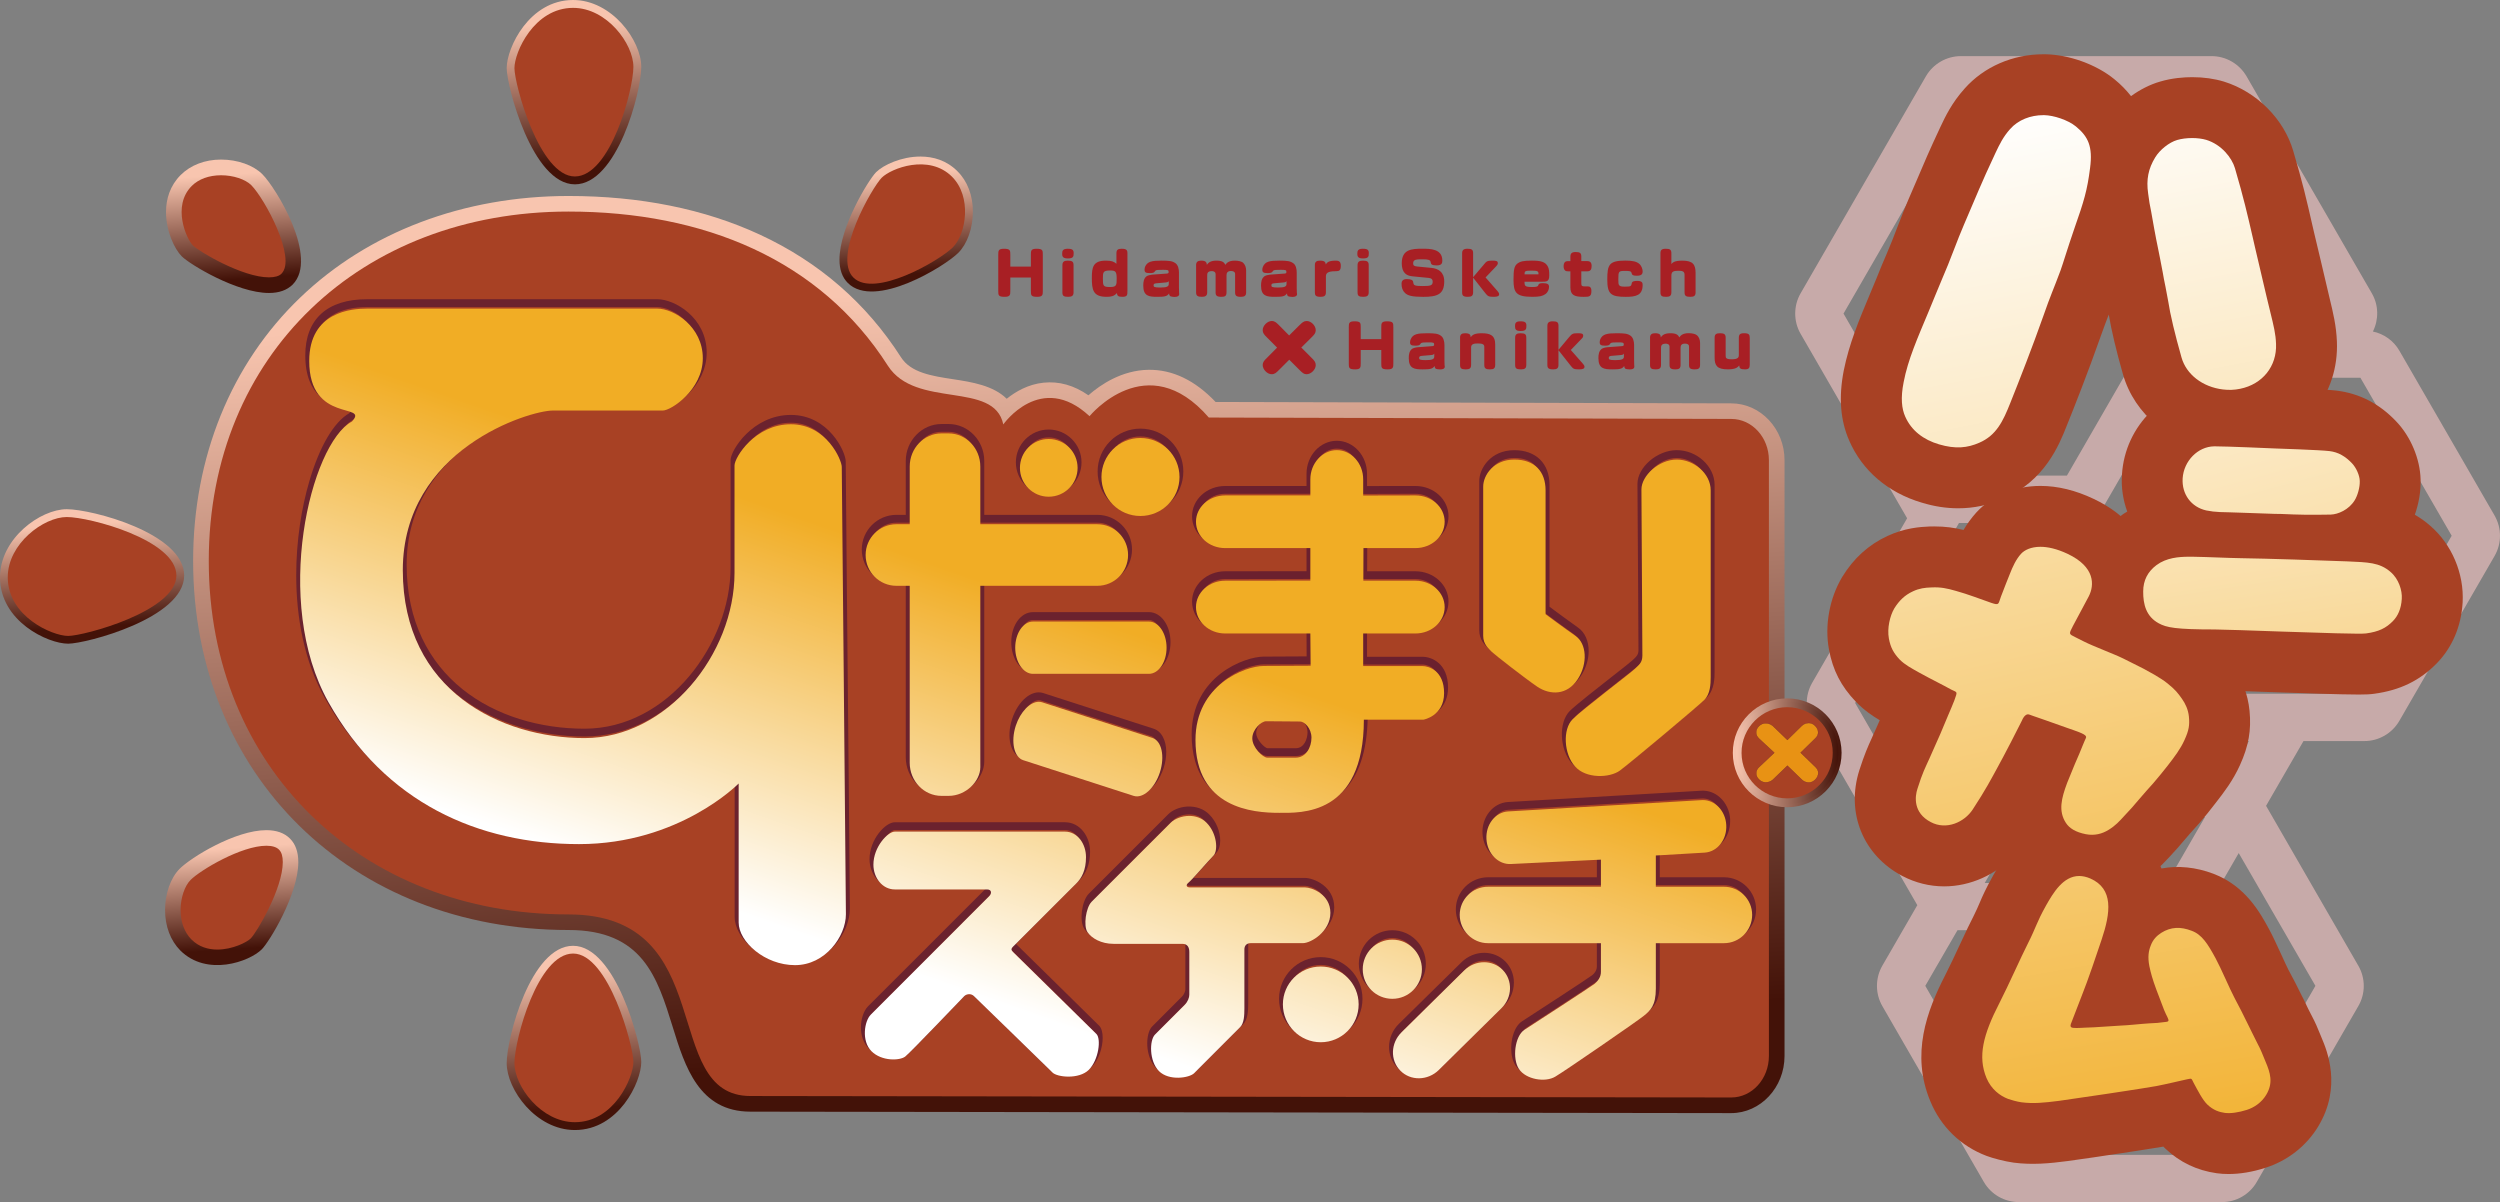<?xml version="1.0" encoding="utf-8"?>
<!-- Generator: Adobe Illustrator 27.1.1, SVG Export Plug-In . SVG Version: 6.00 Build 0)  -->
<svg version="1.1" id="레이어_1" xmlns="http://www.w3.org/2000/svg" xmlns:xlink="http://www.w3.org/1999/xlink" x="0px"
	 y="0px" viewBox="0 0 720 346.203" enable-background="new 0 0 720 346.203" xml:space="preserve">
<rect x="0" y="0" width="720" height="346.203" fill="#808080" stroke="none"/>
<g>
	<defs>
		<path id="SVGID_1_" d="M4.502,166.276c0-8.214,9.037-15.137,14.717-15.137c7.004,0,29.321,6.745,29.321,14.604
			c0,7.794-23.738,15.153-28.902,15.153C15.733,180.896,4.502,175.877,4.502,166.276 M0,166.276
			c0,12.619,13.732,19.106,19.638,19.106c5.035,0,33.404-7.31,33.404-19.639c0-12.151-26.578-19.09-33.823-19.09
			C11.651,146.653,0,155.06,0,166.276"/>
	</defs>
	<clipPath id="SVGID_00000006688103342388005450000013350777563220645054_">
		<use xlink:href="#SVGID_1_"  overflow="visible"/>
	</clipPath>
	
		<linearGradient id="SVGID_00000161612315484068856960000006188957541023121048_" gradientUnits="userSpaceOnUse" x1="-296.215" y1="120.4" x2="-280.078" y2="120.4" gradientTransform="matrix(0.126 1.844 1.844 -0.126 -159.355 712.231)">
		<stop  offset="0" style="stop-color:#F8C5AF"/>
		<stop  offset="1" style="stop-color:#431208"/>
	</linearGradient>
	
		<polygon clip-path="url(#SVGID_00000006688103342388005450000013350777563220645054_)" fill="url(#SVGID_00000161612315484068856960000006188957541023121048_)" points="
		52.797,143.057 55.667,185.203 0.244,188.977 -2.626,146.832 	"/>
</g>
<path fill="#A84124" d="M2.233,166.267c0-9.731,10.375-17.363,16.992-17.363c6.648,0,31.58,6.632,31.58,16.847
	c0,10.231-26.577,17.396-31.177,17.396C15.029,183.147,2.233,177.499,2.233,166.267"/>
<path fill="#A84124" d="M53.513,272.15c-5.729-5.745-4.132-16.411-0.227-20.333c3.938-3.921,22.608-14.749,28.659-8.698
	c6.051,6.035-5.455,25.997-8.165,28.724C71.069,274.571,60.193,278.799,53.513,272.15"/>
<path fill="#A84124" d="M53.639,51.985c5.728-5.729,16.395-4.163,20.3-0.226c3.969,3.921,14.749,22.592,8.698,28.643
	c-6.02,6.051-25.965-5.438-28.676-8.165C51.218,69.526,46.958,58.634,53.639,51.985"/>
<g>
	<defs>
		<path id="SVGID_00000080921025027609176650000017933210716130706327_" d="M150.428,19.623c0-3.873,5.035-15.104,14.62-15.104
			c8.198,0,15.136,9.069,15.136,14.733c0,6.971-6.745,29.337-14.619,29.337C157.804,48.588,150.428,24.819,150.428,19.623
			 M145.926,19.623c0,5.067,7.343,33.468,19.639,33.468c12.151,0,19.122-26.594,19.122-33.839c0-7.568-8.457-19.251-19.639-19.251
			C152.414,0,145.926,13.781,145.926,19.623"/>
	</defs>
	<clipPath id="SVGID_00000081625455282169560470000012206901423527065780_">
		<use xlink:href="#SVGID_00000080921025027609176650000017933210716130706327_"  overflow="visible"/>
	</clipPath>
	
		<linearGradient id="SVGID_00000041296437862404024990000005316941431220107198_" gradientUnits="userSpaceOnUse" x1="-339.947" y1="220.712" x2="-323.81" y2="220.712" gradientTransform="matrix(0.172 2.526 2.526 -0.172 -335.183 903.206)">
		<stop  offset="0" style="stop-color:#F8C5AF"/>
		<stop  offset="1" style="stop-color:#431208"/>
	</linearGradient>
	
		<polygon clip-path="url(#SVGID_00000081625455282169560470000012206901423527065780_)" fill="url(#SVGID_00000041296437862404024990000005316941431220107198_)" points="
		184.508,-2.627 188.286,52.846 146.105,55.718 142.327,0.245 	"/>
</g>
<g>
	<defs>
		<path id="SVGID_00000146498676174589380980000003141436208816252807_" d="M150.397,306.199c0-6.971,6.777-29.305,14.652-29.305
			c7.795,0,15.136,23.738,15.136,28.934c0,3.873-5.051,15.12-14.619,15.12C157.351,320.949,150.397,311.896,150.397,306.199
			 M145.926,306.199c0,7.568,8.407,19.251,19.639,19.251c12.602,0,19.122-13.765,19.122-19.623c0-5.067-7.343-33.436-19.639-33.436
			C152.882,272.392,145.926,298.97,145.926,306.199"/>
	</defs>
	<clipPath id="SVGID_00000139267864893347892370000003675974478331502007_">
		<use xlink:href="#SVGID_00000146498676174589380980000003141436208816252807_"  overflow="visible"/>
	</clipPath>
	
		<linearGradient id="SVGID_00000023977590880471847040000012056317077468335542_" gradientUnits="userSpaceOnUse" x1="-239.269" y1="213.86" x2="-223.132" y2="213.86" gradientTransform="matrix(0.172 2.526 2.526 -0.172 -335.054 919.884)">
		<stop  offset="0" style="stop-color:#F8C5AF"/>
		<stop  offset="1" style="stop-color:#431208"/>
	</linearGradient>
	
		<polygon clip-path="url(#SVGID_00000139267864893347892370000003675974478331502007_)" fill="url(#SVGID_00000023977590880471847040000012056317077468335542_)" points="
		184.508,269.765 188.284,325.206 146.105,328.078 142.328,272.637 	"/>
</g>
<g>
	<defs>
		<path id="SVGID_00000091012829362614308010000005796974517178140339_" d="M55.123,270.553c-1.985-2.001-3.114-4.986-3.114-8.456
			c0-3.469,1.162-6.955,2.889-8.682c2.841-2.84,14.588-9.844,21.817-9.844c1.663,0,2.905,0.371,3.647,1.13
			c0.726,0.726,1.081,1.92,1.081,3.582c0,7.633-7.472,20.188-9.231,21.979c-1.113,1.113-5.26,3.211-9.618,3.211
			C59.981,273.474,57.302,272.731,55.123,270.553 M51.718,250.236c-2.581,2.582-4.179,7.133-4.179,11.861
			c0,4.647,1.565,8.779,4.389,11.635c7.649,7.633,19.897,3.243,23.464-0.323c2.227-2.259,10.521-15.83,10.521-25.125
			c0-2.888-0.791-5.164-2.388-6.761c-1.613-1.63-3.905-2.437-6.81-2.437C67.695,239.086,54.93,246.993,51.718,250.236"/>
	</defs>
	<clipPath id="SVGID_00000099636590277658330880000017280645927057886365_">
		<use xlink:href="#SVGID_00000091012829362614308010000005796974517178140339_"  overflow="visible"/>
	</clipPath>
	
		<linearGradient id="SVGID_00000083085943452743193190000011162444432849206435_" gradientUnits="userSpaceOnUse" x1="-246.865" y1="133.938" x2="-230.728" y2="133.938" gradientTransform="matrix(0.123 1.802 1.802 -0.123 -145.406 705.624)">
		<stop  offset="0" style="stop-color:#F8C5AF"/>
		<stop  offset="1" style="stop-color:#431208"/>
	</linearGradient>
	
		<polygon clip-path="url(#SVGID_00000099636590277658330880000017280645927057886365_)" fill="url(#SVGID_00000083085943452743193190000011162444432849206435_)" points="
		85.735,236.485 88.778,281.17 47.716,283.966 44.672,239.281 	"/>
</g>
<g>
	<defs>
		<path id="SVGID_00000042726343667591448150000008608778583203962520_" d="M247.348,78.313c-0.694-0.726-1.081-1.92-1.081-3.55
			c0-7.681,7.487-20.187,9.246-21.979c1.792-1.775,11.279-6.116,17.121-0.29c1.969,1.969,3.066,4.986,3.066,8.423
			c0,3.486-1.161,6.987-2.888,8.698c-3.212,3.227-15.088,9.876-21.818,9.876C249.446,79.491,248.17,79.152,247.348,78.313
			 M252.318,49.589c-2.227,2.259-10.553,15.895-10.553,25.174c0,2.872,0.822,5.148,2.404,6.729
			c7.714,7.714,27.982-4.825,31.822-8.682c2.598-2.598,4.196-7.149,4.196-11.893c0-4.631-1.582-8.779-4.454-11.602
			c-3.082-3.114-6.923-4.228-10.65-4.228C259.628,45.087,254.431,47.491,252.318,49.589"/>
	</defs>
	<clipPath id="SVGID_00000182493018884392574320000012543789060087207318_">
		<use xlink:href="#SVGID_00000042726343667591448150000008608778583203962520_"  overflow="visible"/>
	</clipPath>
	
		<linearGradient id="SVGID_00000116941157426488565300000011424031564157151414_" gradientUnits="userSpaceOnUse" x1="-340.616" y1="241.519" x2="-324.479" y2="241.519" gradientTransform="matrix(0.123 1.806 1.806 -0.123 -134.436 694.704)">
		<stop  offset="0" style="stop-color:#F8C5AF"/>
		<stop  offset="1" style="stop-color:#431208"/>
	</linearGradient>
	
		<polygon clip-path="url(#SVGID_00000182493018884392574320000012543789060087207318_)" fill="url(#SVGID_00000116941157426488565300000011424031564157151414_)" points="
		280.007,42.482 283.175,89.002 241.941,91.81 238.773,45.29 	"/>
</g>
<g>
	<defs>
		<path id="SVGID_00000175316681656045688970000013556968145094485422_" d="M55.527,70.648c-1.792-1.791-6.084-11.28-0.306-17.089
			c1.985-1.985,4.97-3.082,8.44-3.082c3.501,0,6.987,1.146,8.714,2.856c3.921,3.97,13.087,21.043,8.698,25.48
			c-0.726,0.726-1.936,1.065-3.615,1.065C69.841,79.878,57.286,72.439,55.527,70.648 M52.041,50.396
			c-3.099,3.098-4.227,6.955-4.227,10.666c0,5.487,2.42,10.65,4.534,12.764c2.244,2.259,15.846,10.554,25.11,10.554
			c2.937,0,5.18-0.823,6.794-2.388c7.68-7.713-4.825-27.965-8.698-31.822c-2.598-2.598-7.133-4.212-11.893-4.212
			C58.997,45.958,54.898,47.556,52.041,50.396"/>
	</defs>
	<clipPath id="SVGID_00000124864345642249275250000010340426125743046810_">
		<use xlink:href="#SVGID_00000175316681656045688970000013556968145094485422_"  overflow="visible"/>
	</clipPath>
	
		<linearGradient id="SVGID_00000180329760186601988010000006492084003189806494_" gradientUnits="userSpaceOnUse" x1="-344.56" y1="148.009" x2="-328.423" y2="148.009" gradientTransform="matrix(0.128 1.872 1.872 -0.128 -164.23 714.023)">
		<stop  offset="0" style="stop-color:#F8C5AF"/>
		<stop  offset="1" style="stop-color:#431208"/>
	</linearGradient>
	
		<polygon clip-path="url(#SVGID_00000124864345642249275250000010340426125743046810_)" fill="url(#SVGID_00000180329760186601988010000006492084003189806494_)" points="
		91.728,42.968 94.536,84.203 48.018,87.371 45.209,46.136 	"/>
</g>
<path fill="#A84124" d="M165.054,2.266c9.714,0,17.363,10.36,17.363,16.992c0,6.648-6.617,31.564-16.864,31.564
	c-10.215,0-17.396-26.578-17.396-31.193C148.157,15.046,153.806,2.266,165.054,2.266"/>
<path fill="#A84124" d="M165.557,323.193c-9.715,0-17.396-10.344-17.396-16.992c0-6.632,6.681-31.58,16.895-31.58
	s17.363,26.61,17.363,31.209C182.42,310.413,176.804,323.193,165.557,323.193"/>
<path fill="#A84124" d="M274.167,50.882c5.761,5.745,4.163,16.411,0.258,20.349c-3.953,3.905-22.64,14.733-28.659,8.682
	c-6.051-6.051,5.454-25.997,8.165-28.724C256.642,48.461,267.518,44.249,274.167,50.882"/>
<g>
	<defs>
		<path id="SVGID_00000157284880619749000690000007789331701201180309_" d="M216.139,311.186c-7.504,0-9.828-5.244-13.829-18.09
			c-4.47-14.443-10.586-34.243-38.6-34.243c-27.739,0-52.961-9.698-70.986-27.288c-18.122-17.67-28.111-42.537-28.111-70.018
			c0-27.352,9.989-52.01,28.078-69.389c17.961-17.234,43.167-26.723,71.019-26.723c27.901,0,65.855,7.326,88.205,42.311
			c5.019,7.859,14.056,9.263,21.301,10.376c7.391,1.13,10.699,1.936,11.329,5.035l2.065,10.021l6.003-8.343
			c0.064-0.065,3.776-5.18,8.923-5.713c2.905-0.274,6.003,1.081,9.182,4.034l3.469,3.244l3.066-3.679
			c0.065-0.081,6.051-7.149,13.717-7.229c4.695-0.048,9.295,2.533,13.764,7.697l1.355,1.565l152.479,0.403
			c3.534,0,6.373,3.324,6.373,7.375v171.585c0,4.099-2.84,7.471-6.325,7.471L216.139,311.186z M86.478,85.687
			c-19.93,19.09-30.855,46.023-30.855,75.86c0,61.611,45.458,106.294,108.086,106.294c21.349,0,25.577,13.539,30.031,27.917
			c3.534,11.441,7.568,24.399,22.398,24.399l282.43,0.42c8.471,0,15.379-7.391,15.379-16.46V132.533
			c0-9.004-6.907-16.363-15.33-16.363c0,0-129.854-0.371-148.525-0.403c-5.922-6.229-12.41-9.359-19.316-9.263
			c-7.665,0.113-13.814,4.26-17.315,7.342c-4.148-2.889-8.472-4.099-12.926-3.631c-4.373,0.452-8.003,2.534-10.602,4.631
			c-3.889-3.824-10.053-4.809-15.33-5.616c-6.325-0.952-12.28-1.904-15.121-6.342c-9.94-15.54-23.592-27.417-40.632-35.308
			c-15.927-7.391-34.518-11.134-55.141-11.134C133.533,56.447,106.117,66.823,86.478,85.687"/>
	</defs>
	<clipPath id="SVGID_00000121244692641158666310000017942066618219201963_">
		<use xlink:href="#SVGID_00000157284880619749000690000007789331701201180309_"  overflow="visible"/>
	</clipPath>
	
		<linearGradient id="SVGID_00000138547626667058982740000009749928456306839184_" gradientUnits="userSpaceOnUse" x1="-279.962" y1="283.762" x2="-263.825" y2="283.762" gradientTransform="matrix(0.93 13.65 13.65 -0.93 -3335.599 4168.171)">
		<stop  offset="0" style="stop-color:#F8C5AF"/>
		<stop  offset="1" style="stop-color:#431208"/>
	</linearGradient>
	
		<polygon clip-path="url(#SVGID_00000121244692641158666310000017942066618219201963_)" fill="url(#SVGID_00000138547626667058982740000009749928456306839184_)" points="
		511.83,25.379 531.851,319.358 57.738,351.646 37.718,57.667 	"/>
</g>
<path fill="#A84124" d="M348.139,120.251l150.461,0.403c5.986,0,10.844,5.309,10.844,11.877v171.601
	c0,6.584-4.858,11.941-10.844,11.941l-282.462-0.42c-26.4,0-8.569-52.3-52.445-52.3c-59.529,0-103.567-42.247-103.567-101.792
	c0-59.546,44.038-100.63,103.567-100.63c38.923,0,72.487,13.813,91.998,44.377c8.052,12.587,30.611,4.244,33.258,16.928
	c0,0,10.811-15.443,24.835-2.372C313.783,119.864,330.307,99.644,348.139,120.251"/>
<path fill="#6B222E" d="M105.706,86.173c-11.473,0-17.783,5.761-17.783,16.185c0,12.103,7.375,14.201,11.36,15.362
	c0.629,0.161,1.437,0.403,1.792,0.597c-0.064,0.129-0.226,0.339-0.468,0.678c-4.421,2.501-8.617,9.618-11.538,19.671
	c-2.21,7.504-3.759,17.008-3.759,26.997c0,12.022,2.243,24.77,8.327,35.55c15.007,26.707,40.939,41.408,73.117,41.408
	c23.576,0,39.552-11.57,44.829-16.04V264.1c0,6.051,7.745,13.41,17.396,13.41c9.795,0,15.781-9.182,15.781-15.798
	c0-4.083-0.5-54.721-0.855-91.706c-0.177-20.333-0.339-36.405-0.339-37.115c0-2.743-4.89-13.394-15.798-13.394
	c-11.021,0-17.363,10.231-17.363,13.006v30.918c0,21.914-17.993,46.442-42.069,46.442c-25.464,0-51.219-14.62-51.219-47.249
	c0-33.162,34.662-44.845,42.102-44.845h31.676c3.164,0,12.636-6.535,12.636-16.185c0-10.102-9.231-15.411-14.201-15.411H105.706z
	 M95.589,200.133c-10.747-19.155-9.086-44.732-4.374-60.836c2.792-9.489,6.761-16.427,10.651-18.509l0.145-0.065l0.129-0.161
	c0.727-0.758,1.518-1.791,1.195-2.872c-0.339-1.275-1.694-1.646-3.453-2.162c-3.889-1.097-9.715-2.743-9.715-13.168
	c0-11.506,8.457-13.926,15.54-13.926h83.622c4.067,0,11.974,4.631,11.974,13.152c0,8.73-8.794,13.942-10.409,13.942h-31.676
	c-3.712,0-14.814,2.953-24.803,10.102c-8.908,6.39-19.542,17.993-19.542,36.986c0,16.105,6.116,29.321,17.686,38.148
	c9.425,7.197,22.479,11.344,35.776,11.344c25.367,0,44.312-25.722,44.312-48.685v-30.918c0-1.694,5.454-10.763,15.121-10.763
	c9.489,0,13.555,9.618,13.555,11.151c0,0.71,0.162,16.782,0.356,37.131c0.339,36.986,0.839,87.608,0.839,91.69
	c0,5.519-5.293,13.539-13.539,13.539c-8.004,0-15.137-6.229-15.137-11.151v-42.795l-1.92,1.969
	c-0.162,0.161-17.122,17.105-45.168,17.105C144.597,240.378,114.275,233.407,95.589,200.133"/>
<path fill="#6B222E" d="M271.138,122.115c-5.632,0-10.279,4.793-10.279,10.65v15.508h-2.696c-5.486,0-9.972,4.47-9.972,9.989
	c0,5.503,4.486,9.957,9.972,9.957h2.696v49.896c0,5.842,4.647,10.634,10.279,10.634h2.05c5.89,0,10.28-4.938,10.28-9.376v-51.154
	h32.548c5.519,0,10.005-4.454,10.005-9.957c0-5.519-4.486-9.989-10.005-9.989h-32.548v-15.508c0-5.858-4.6-10.65-10.28-10.65
	H271.138z M250.435,158.262c0-4.26,3.469-7.73,7.729-7.73h4.938l0.033-17.767c0-4.631,3.598-8.407,8.003-8.407h2.05
	c4.421,0,8.036,3.776,8.036,8.407v17.767h34.791c4.26,0,7.762,3.469,7.762,7.73c0,4.26-3.502,7.73-7.762,7.73h-34.791v53.381
	c0,3.308-3.501,7.133-8.036,7.133h-2.05c-4.406,0-8.003-3.776-8.003-8.391v-51.009v-1.113h-4.971
	C253.904,165.992,250.435,162.522,250.435,158.262"/>
<path fill="#6B202E" d="M376.278,136.45v3.518h-23.447c-5.26,0-9.521,3.889-9.521,8.714c0,4.793,4.261,8.714,9.521,8.714h23.447v7.1
	c-2.05,0-23.447,0.032-23.447,0.032c-5.26,0-9.521,3.937-9.521,8.714c0,4.809,4.261,8.73,9.521,8.73h23.447
	c0,1.501,0.032,5.583,0.032,7.068c-1.888,0-12.377,0.064-12.377,0.064c-5.325,0-20.737,5.519-20.737,22.414
	c0,10.086,4.374,22.124,25.174,22.124H369c3.874,0.016,11.974,0.065,17.88-5.793c4.502-4.47,6.826-11.57,7.02-21.027h16.169
	l0.097-0.016c2.388-0.42,6.875-2.808,6.875-8.779c0-7.036-4.793-8.875-7.343-8.875h-15.992v-7.181h13.943
	c5.26,0,9.521-3.921,9.521-8.73c0-4.777-4.261-8.714-9.521-8.714h-13.91c0-1.501,0.033-5.632,0.033-7.133h13.878
	c5.26,0,9.521-3.921,9.521-8.714c0-4.825-4.261-8.714-9.521-8.714c0,0-10.473,0.016-13.943,0.016v-3.534
	c0-5.228-3.905-9.505-8.698-9.505C380.184,126.945,376.278,131.221,376.278,136.45 M345.554,148.681
	c0-3.582,3.275-6.471,7.278-6.471h25.69v-5.761c0-3.986,2.905-7.245,6.487-7.245c3.566,0,6.471,3.26,6.471,7.245v5.809l16.169-0.048
	c4.002,0,7.278,2.889,7.278,6.471c0,3.566-3.276,6.471-7.278,6.471h-16.104l-0.033,11.619h16.137c4.002,0,7.278,2.921,7.278,6.471
	c0,3.582-3.276,6.487-7.278,6.487h-16.169v11.651h18.219c0.21,0,5.099,0.081,5.099,6.648c0,5.374-4.437,6.422-4.954,6.552h-18.186
	v1.113c0,9.424-2.13,16.347-6.39,20.559c-5.196,5.196-12.393,5.164-16.267,5.148l-0.629-0.016c-15.217,0-22.947-6.681-22.947-19.865
	c0-15.217,13.75-20.171,18.51-20.171l14.653-0.048v-1.13l-0.065-10.441h-25.69c-4.003,0-7.278-2.905-7.278-6.487
	c0-3.55,3.275-6.471,7.278-6.471l25.69-0.032v-11.586h-25.69C348.828,155.152,345.554,152.248,345.554,148.681"/>
<path fill="#6B202E" d="M359.543,211.085c0,3.034,3.372,6.648,5.454,6.648h8.165c3.663,0,5.649-3.534,5.649-6.858
	c0-3.195-2.405-5.777-4.39-5.777l-9.763-0.113C362.447,204.985,359.543,208.003,359.543,211.085 M361.786,211.085
	c0-2.082,2.146-3.841,2.872-3.841l9.763,0.097c0.565,0,2.146,1.388,2.146,3.534c0,1.856-0.92,4.615-3.405,4.615h-8.165
	C364.335,215.442,361.786,213.134,361.786,211.085"/>
<path fill="#6B222E" d="M297.489,176.292c-3.502,0-6.245,3.792-6.245,8.665c0,4.841,2.743,8.649,6.245,8.649h33.404
	c3.469,0,6.212-3.808,6.212-8.649c0-4.873-2.743-8.665-6.212-8.665H297.489z M293.488,184.957c0-3.502,1.823-6.406,4.002-6.406
	h33.404c2.146,0,3.969,2.905,3.969,6.406c0,3.47-1.823,6.39-3.969,6.39h-33.404C295.311,191.348,293.488,188.427,293.488,184.957"/>
<path fill="#6B222E" d="M291.476,207.099c-1.711,5.293-0.42,10.279,2.889,11.344l31.774,10.263c1.13,0.355,2.421,0.226,3.663-0.42
	c2.259-1.146,4.244-3.808,5.325-7.1c1.065-3.26,1.001-6.584-0.162-8.843c-0.629-1.259-1.582-2.114-2.743-2.485l-31.774-10.263
	C297.141,198.53,293.203,201.822,291.476,207.099 M326.833,226.576l-31.775-10.279c-1.791-0.581-2.84-4.196-1.452-8.504
	c1.388-4.292,4.357-6.616,6.148-6.068l31.774,10.279c0.597,0.178,1.066,0.645,1.42,1.356c0.468,0.855,0.694,2.001,0.694,3.243
	c0,1.226-0.227,2.566-0.662,3.905c-0.856,2.679-2.485,4.922-4.196,5.777C328.059,226.657,327.43,226.754,326.833,226.576"/>
<path fill="#6B222E" d="M292.568,133.158c0,5.196,4.261,9.44,9.456,9.44c5.212,0,9.456-4.244,9.456-9.44
	c0-5.212-4.244-9.456-9.456-9.456C296.828,123.701,292.568,127.945,292.568,133.158 M294.844,133.158c0-3.97,3.211-7.197,7.18-7.197
	c3.97,0,7.198,3.227,7.198,7.197c0,3.954-3.228,7.197-7.198,7.197C298.055,140.355,294.844,137.111,294.844,133.158"/>
<path fill="#6B222E" d="M316.111,135.789c0,6.826,5.519,12.361,12.329,12.361c6.841,0,12.361-5.535,12.361-12.361
	c0-6.81-5.52-12.345-12.361-12.345C321.63,123.445,316.111,128.98,316.111,135.789 M318.355,135.789
	c0-5.567,4.534-10.102,10.086-10.102c5.583,0,10.117,4.535,10.117,10.102c0,5.583-4.535,10.118-10.117,10.118
	C322.889,145.907,318.355,141.373,318.355,135.789"/>
<path fill="#6B222E" d="M426.022,138.575v42.924c0,2.727,1.565,4.228,2.55,5.148l0.291,0.29c1,1.001,9.634,7.73,13.232,10.166
	c2.356,1.598,4.97,2.195,7.439,1.727c2.291-0.484,4.308-1.904,5.761-4.147c1.517-2.275,2.243-4.857,2.243-7.197
	c0-2.824-1.049-5.357-3.066-6.745c-2.517-1.775-6.891-5.003-8.213-6.003V139.64c0-6.148-3.889-9.989-10.118-9.989
	C429.234,129.651,426.022,134.976,426.022,138.575 M443.354,195.248c-3.745-2.566-12.2-9.198-12.894-9.892l-0.339-0.355
	c-0.823-0.775-1.872-1.743-1.872-3.502v-42.924c0-2.711,2.533-6.681,7.891-6.681c5.035,0,7.842,2.743,7.842,7.746v36.244
	l0.469,0.307c0.064,0.032,5.744,4.293,8.729,6.374c2.405,1.662,3.002,6.665,0.227,10.876c-1.13,1.759-2.614,2.824-4.325,3.179
	C447.226,196.975,445.209,196.49,443.354,195.248"/>
<path fill="#6B222E" d="M471.585,139.374l0.194,29.789l0.096,18.025c0,1.339-0.5,1.807-1.323,2.598l-0.469,0.436
	c-0.355,0.355-2.743,2.243-5.293,4.228c-4.793,3.76-10.812,8.472-12.683,10.295c-3.308,3.324-2.985,11.118,0.629,15.169
	c3.63,4.115,11.295,3.647,14.442,1.355c2.744-1.985,22.625-18.622,24.432-20.478c2.194-2.162,2.194-5.696,2.194-7.391v-53.768
	c0-5.325-5.099-9.989-10.892-9.989C477.298,129.643,471.585,134.549,471.585,139.374 M454.416,218.429
	c-2.808-3.179-3.179-9.601-0.727-12.07c1.792-1.775,7.972-6.616,12.49-10.15c3.308-2.582,5.067-3.97,5.503-4.373l0.42-0.42
	c0.937-0.888,2.017-1.92,2.017-4.228l-0.097-18.041l-0.161-29.773c0-3.276,4.39-7.472,9.053-7.472c4.066,0,8.633,3.308,8.633,7.73
	V193.4c0,2.243-0.162,4.486-1.517,5.809c-1.549,1.565-21.124,17.993-24.173,20.236C463.404,221.237,457.159,221.495,454.416,218.429
	"/>
<path fill="#6B222E" d="M257.722,236.807c-2.743,0-7.294,4.954-7.294,10.634c0,4.551,3.293,8.246,7.294,8.246h26.367
	c-0.031,0.049,0,0.049-0.031,0.081l-34.098,34.081c-1.194,1.226-2.017,3.599-2.017,6.035c0,2.227,0.662,4.486,2.244,6.051
	c3.276,3.292,9.037,3.292,11.15,1.678c1.194-0.855,8.003-7.972,15.201-15.492l1.985-2.017c0.274-0.29,0.839-0.355,1.194,0
	l8.859,8.601l13.7,13.394c1.178,1.13,3.695,1.533,5.487,1.517c1.646,0,4.631-0.323,6.616-2.324c2.114-2.098,3.195-5.648,3.195-8.407
	c0-1.501-0.322-2.792-1.016-3.486l-15.04-14.798l-8.762-8.601c0,0-0.081-0.081-0.146-0.178c0-0.032,18.122-18.138,18.122-18.138
	c2.146-2.146,3.212-4.906,3.212-8.44c0-4.147-2.743-8.44-7.278-8.44H257.722z M252.704,247.441c0-4.615,3.775-8.407,5.018-8.407
	h48.944c3.114,0,5.002,3.179,5.002,6.213c0,2.937-0.808,5.115-2.517,6.842l-18.154,18.122c-1.614,1.614-0.436,2.759,0.193,3.389
	l8.763,8.585l14.992,14.798c0.258,0.258,0.613,1.565,0.226,3.615c-0.371,2.066-1.226,4.002-2.388,5.099
	c-2.501,2.517-7.972,1.711-8.891,0.807l-13.781-13.41l-8.827-8.585c-1.195-1.178-3.179-1.178-4.342,0l-2.017,2.082
	c-3.744,3.921-13.749,14.346-14.911,15.249c-1.161,0.871-5.728,1.049-8.262-1.501c-1.469-1.469-1.598-3.663-1.534-4.825
	c0.065-1.969,0.758-3.47,1.356-4.066l34.097-34.097c0.758-0.791,1.033-1.84,0.694-2.679c-0.162-0.355-0.662-1.226-2.115-1.226
	h-26.529C254.947,253.444,252.704,250.749,252.704,247.441"/>
<path fill="#6B222E" d="M341.871,232.289c-2.179,0.145-4.196,0.984-5.487,2.275l-22.785,22.785
	c-2.05,2.049-2.841,7.907-1.324,10.134c1.534,2.356,4.89,3.873,8.44,3.873h19.832c0.371,0,0.839,0,0.839,1.259v12.28
	c0,0.436-0.21,1.339-1.032,2.178l-8.505,8.52c-2.017,2.001-2.179,8.73,1.162,12.087c1.985,2.001,4.889,2.259,6.423,2.227
	c2.243-0.048,4.325-0.678,5.276-1.63l13.297-13.281c1.388-1.404,1.484-3.889,1.484-6.132v-17.041c0-0.581,0.339-0.678,0.693-0.678
	h15.024c2.776,0,9.052-3.728,9.052-9.827c0-6.035-5.922-8.472-8.423-8.472h-32.145c0.758-0.775,1.985-2.146,3.63-3.937l2.921-3.243
	c0.758-0.759,1.178-2.049,1.178-3.55c0-2.469-1.049-5.471-3.163-7.552C346.664,232.934,344.388,232.16,341.871,232.289
	 M314.132,266.241c-0.856-1.259-0.34-5.906,1.065-7.294l22.769-22.802c1.759-1.743,6.196-2.517,8.729,0
	c1.195,1.226,2.05,2.937,2.324,4.76c0.291,1.759-0.065,2.856-0.339,3.163l-3.035,3.324c-1.517,1.662-3.534,3.921-4.002,4.325
	c-1.161,0.904-1.065,1.775-0.951,2.211c0.29,0.742,1.016,1.178,2.017,1.178h33.129c1.355,0,6.18,1.485,6.18,6.213
	c0,4.793-5.164,7.584-6.81,7.584h-15.024c-1.742,0-2.936,1.194-2.936,2.921v17.041c0,1.097,0,3.712-0.856,4.567L343.13,306.68
	c-0.952,0.936-6.084,1.888-8.505-0.597c-1.113-1.081-1.84-2.905-1.969-4.986c-0.112-1.936,0.291-3.453,0.758-3.905l8.521-8.536
	c1.259-1.243,1.727-2.776,1.727-3.76v-12.28c0-2.195-1.194-3.502-3.114-3.502h-19.832
	C317.504,269.113,315.083,267.661,314.132,266.241"/>
<path fill="#6B222E" d="M368.367,287.658c0,6.648,5.358,12.022,12.006,12.022c6.633,0,12.022-5.374,12.022-12.022
	c0-6.6-5.389-12.006-12.022-12.006C373.725,275.652,368.367,281.058,368.367,287.658 M370.611,287.658
	c0-5.374,4.373-9.763,9.763-9.763c5.39,0,9.779,4.389,9.779,9.763c0,5.406-4.39,9.779-9.779,9.779
	C374.984,297.437,370.611,293.064,370.611,287.658"/>
<path fill="#6B222E" d="M391.344,277.572c0,5.309,4.325,9.65,9.65,9.65c5.324,0,9.649-4.341,9.649-9.65
	c0-5.325-4.325-9.666-9.649-9.666C395.669,267.906,391.344,272.247,391.344,277.572 M393.587,277.572
	c0-4.099,3.307-7.423,7.407-7.423c4.098,0,7.374,3.324,7.374,7.423c0,4.067-3.276,7.391-7.374,7.391
	C396.895,284.963,393.587,281.639,393.587,277.572"/>
<path fill="#6B222E" d="M420.915,277.119l-18.058,17.767c-1.807,1.775-2.776,4.099-2.807,6.568c-0.033,2.308,0.855,4.47,2.42,6.084
	c3.405,3.437,9.085,3.357,12.636-0.145l18.106-17.799c1.791-1.759,2.759-4.083,2.791-6.552v-0.081c0-2.275-0.872-4.405-2.42-6.019
	c-1.614-1.614-3.745-2.517-6.084-2.533C425.078,274.392,422.707,275.36,420.915,277.119 M404.085,305.972
	c-1.162-1.178-1.792-2.792-1.792-4.502c0-1.856,0.774-3.615,2.13-4.97l18.089-17.783c1.355-1.355,3.131-2.082,4.987-2.066
	c1.71,0.016,3.307,0.678,4.47,1.872c1.145,1.194,1.807,2.792,1.807,4.502c-0.033,1.856-0.791,3.615-2.146,4.97l-18.058,17.783
	C410.862,308.441,406.601,308.521,404.085,305.972"/>
<path fill="#6B222E" d="M490.006,227.722l-55.753,3.26c-4.292,0.274-7.568,4.373-7.294,9.166c0.291,4.777,4.002,8.456,8.327,8.214
	c0,0,19.607-0.968,24.609-1.194v5.487H428.54c-5.1,0-9.263,4.163-9.263,9.246c0,5.115,4.163,9.246,9.263,9.246h31.354v7.213
	c0,1.275-0.936,2.178-1.324,2.485c-0.903,0.726-16.863,11.118-20.139,13.232c-1.388,0.855-2.42,2.663-2.92,5.002
	c-0.194,0.936-0.291,1.84-0.291,2.759c0,1.985,0.435,3.824,1.29,5.067c2.276,3.389,8.424,4.696,12.039,2.533
	c3.179-1.904,23.576-16.008,25.464-17.525c2.34-1.856,4.002-3.582,4.002-8.811v-11.958h18.51c5.066,0,9.23-4.131,9.23-9.246
	c0-5.083-4.163-9.246-9.23-9.246h-18.51v-6.81c1.807-0.129,13.023-0.759,13.023-0.759c4.099-0.242,7.245-4.034,7.245-8.553v-0.597
	c-0.129-2.453-1.226-4.76-2.953-6.293C493.814,228.287,491.926,227.609,490.006,227.722 M429.202,240.002
	c-0.194-3.566,2.146-6.6,5.163-6.778l55.754-3.26c1.355-0.065,2.646,0.403,3.728,1.355c1.291,1.13,2.114,2.889,2.21,4.76
	c0.21,3.55-2.114,6.584-5.18,6.761l-15.088,0.871v11.199h20.737c3.84,0,6.987,3.131,6.987,6.987c0,3.873-3.147,7.003-6.987,7.003
	h-20.737v14.201c0,4.534-1.42,5.648-3.195,7.052c-1.759,1.42-22.204,15.556-25.206,17.363c-2.549,1.517-7.407,0.532-8.988-1.856
	c-0.903-1.323-1.161-3.792-0.693-6.1c0.355-1.71,1.113-3.066,1.921-3.615c2.21-1.42,19.267-12.49,20.332-13.345
	c1.388-1.13,2.211-2.663,2.211-4.244v-9.456H428.54c-3.873,0-7.004-3.131-7.004-7.003c0-3.857,3.131-6.987,7.004-6.987h33.629
	v-10.102l-27.046,1.307C432.107,246.312,429.428,243.552,429.202,240.002"/>
<g>
	<defs>
		<path id="SVGID_00000167362285795760837710000015737912674608518533_" d="M105.713,88.882c-4.356,0-16.653,0.823-16.653,15.088
			c0,18.219,17.444,11.877,12.297,17.428c-11.91,6.342-23.012,51.929-6.746,80.862c16.266,28.917,43.183,40.843,72.149,40.843
			c28.902,0,45.974-17.46,45.974-17.46v40.036c0,5.535,7.536,12.28,16.234,12.28c8.73,0,14.653-8.311,14.653-14.652
			c0-6.358-1.194-126.837-1.194-128.838c0-1.969-4.357-12.28-14.653-12.28c-10.312,0-16.234,9.521-16.234,11.877v30.918
			c0,23.399-19.445,47.588-43.199,47.588c-23.803,0-52.333-13.474-52.333-48.363c0-34.888,36.47-45.974,43.199-45.974h31.677
			c2.404,0,11.522-5.971,11.522-15.072s-8.327-14.281-13.087-14.281H105.713z"/>
	</defs>
	<clipPath id="SVGID_00000033337687859832733140000018440174493809512112_">
		<use xlink:href="#SVGID_00000167362285795760837710000015737912674608518533_"  overflow="visible"/>
	</clipPath>
	
		<linearGradient id="SVGID_00000168795409985519138360000009224843084026477458_" gradientUnits="userSpaceOnUse" x1="-291.175" y1="313.688" x2="-275.038" y2="313.688" gradientTransform="matrix(2.309 -6.632 -6.632 -2.309 2894.475 -968.652)">
		<stop  offset="0" style="stop-color:#FFFFFF"/>
		<stop  offset="1" style="stop-color:#F1AD25"/>
	</linearGradient>
	
		<polygon clip-path="url(#SVGID_00000033337687859832733140000018440174493809512112_)" fill="url(#SVGID_00000168795409985519138360000009224843084026477458_)" points="
		19.633,257.52 96.211,37.563 302.331,109.322 225.752,329.28 	"/>
</g>
<g>
	<defs>
		<path id="SVGID_00000060025690522780719220000006347499042989401527_" d="M271.15,124.82c-5.051,0-9.15,4.276-9.15,9.537v16.621
			h-3.84c-4.889,0-8.859,3.97-8.859,8.859s3.97,8.875,8.859,8.875H262v50.977c0,5.261,4.099,9.521,9.15,9.521h2.05
			c5.035,0,9.133-4.26,9.133-8.262v-52.235h33.694c4.906,0,8.859-3.986,8.859-8.875s-3.953-8.859-8.859-8.859h-33.694v-16.621
			c0-5.261-4.098-9.537-9.133-9.537H271.15z"/>
	</defs>
	<clipPath id="SVGID_00000012450005735875176160000015216017981060795779_">
		<use xlink:href="#SVGID_00000060025690522780719220000006347499042989401527_"  overflow="visible"/>
	</clipPath>
	
		<linearGradient id="SVGID_00000109009100352806486480000005067366539718162104_" gradientUnits="userSpaceOnUse" x1="-291.218" y1="298.05" x2="-275.081" y2="298.05" gradientTransform="matrix(2.288 -6.571 -6.571 -2.288 2877.391 -956.04)">
		<stop  offset="0" style="stop-color:#FFFFFF"/>
		<stop  offset="1" style="stop-color:#F1AD25"/>
	</linearGradient>
	
		<polygon clip-path="url(#SVGID_00000012450005735875176160000015216017981060795779_)" fill="url(#SVGID_00000109009100352806486480000005067366539718162104_)" points="
		216.884,217.924 257.47,101.349 357.299,136.105 316.713,252.68 	"/>
</g>
<g>
	<defs>
		<path id="SVGID_00000171689717898232781370000010652031495223903387_" d="M297.485,179.008c-2.792,0-5.1,3.373-5.1,7.52
			c0,4.163,2.308,7.536,5.1,7.536h33.404c2.807,0,5.083-3.373,5.083-7.536c0-4.147-2.276-7.52-5.083-7.52H297.485z"/>
	</defs>
	<clipPath id="SVGID_00000046299801067019438520000010898326926804832640_">
		<use xlink:href="#SVGID_00000171689717898232781370000010652031495223903387_"  overflow="visible"/>
	</clipPath>
	
		<linearGradient id="SVGID_00000079485971730542285260000007710676969879004070_" gradientUnits="userSpaceOnUse" x1="-291.176" y1="294.179" x2="-275.039" y2="294.179" gradientTransform="matrix(2.31 -6.635 -6.635 -2.31 2903.867 -966.297)">
		<stop  offset="0" style="stop-color:#FFFFFF"/>
		<stop  offset="1" style="stop-color:#F1AD25"/>
	</linearGradient>
	
		<polygon clip-path="url(#SVGID_00000046299801067019438520000010898326926804832640_)" fill="url(#SVGID_00000079485971730542285260000007710676969879004070_)" points="
		287.71,192.436 297.097,165.473 340.647,180.635 331.26,207.598 	"/>
</g>
<g>
	<defs>
		<path id="SVGID_00000107551879100793330960000001139201484196668598_" d="M292.531,209.039c-1.469,4.615-0.5,9.069,2.194,9.908
			l31.758,10.263c2.679,0.871,6.084-2.162,7.568-6.778c1.469-4.599,0.533-9.053-2.163-9.908l-31.757-10.263
			c-0.307-0.097-0.614-0.145-0.937-0.145C296.695,202.116,293.871,204.956,292.531,209.039"/>
	</defs>
	<clipPath id="SVGID_00000102515491292075177770000001220232089128653700_">
		<use xlink:href="#SVGID_00000107551879100793330960000001139201484196668598_"  overflow="visible"/>
	</clipPath>
	
		<linearGradient id="SVGID_00000147197915028230676430000015064396152430852766_" gradientUnits="userSpaceOnUse" x1="-291.175" y1="292.994" x2="-275.038" y2="292.994" gradientTransform="matrix(2.309 -6.632 -6.632 -2.309 2903.264 -965.616)">
		<stop  offset="0" style="stop-color:#FFFFFF"/>
		<stop  offset="1" style="stop-color:#F1AD25"/>
	</linearGradient>
	
		<polygon clip-path="url(#SVGID_00000102515491292075177770000001220232089128653700_)" fill="url(#SVGID_00000147197915028230676430000015064396152430852766_)" points="
		282.378,227.058 295.868,188.311 344.202,205.138 330.713,243.886 	"/>
</g>
<g>
	<defs>
		<path id="SVGID_00000027586435465174270460000001875243110590976143_" d="M293.742,134.76c0,4.583,3.695,8.294,8.278,8.294
			c4.599,0,8.327-3.712,8.327-8.294c0-4.615-3.728-8.327-8.327-8.327C297.437,126.433,293.742,130.145,293.742,134.76"/>
	</defs>
	<clipPath id="SVGID_00000048472413058023246460000018110205127047423886_">
		<use xlink:href="#SVGID_00000027586435465174270460000001875243110590976143_"  overflow="visible"/>
	</clipPath>
	
		<linearGradient id="SVGID_00000053530326772375377930000008984592558347053995_" gradientUnits="userSpaceOnUse" x1="-291.044" y1="298.505" x2="-274.907" y2="298.505" gradientTransform="matrix(2.183 -6.27 -6.27 -2.183 2762.389 -904.4)">
		<stop  offset="0" style="stop-color:#FFFFFF"/>
		<stop  offset="1" style="stop-color:#F1AD25"/>
	</linearGradient>
	
		<polygon clip-path="url(#SVGID_00000048472413058023246460000018110205127047423886_)" fill="url(#SVGID_00000053530326772375377930000008984592558347053995_)" points="
		288.58,141.258 295.536,121.277 315.508,128.23 308.551,148.21 	"/>
</g>
<g>
	<defs>
		<path id="SVGID_00000119084435164406067190000002390241945201548174_" d="M317.22,137.374c0,6.197,5.002,11.231,11.215,11.231
			c6.213,0,11.264-5.035,11.264-11.231c0-6.213-5.051-11.231-11.264-11.231C322.223,126.143,317.22,131.161,317.22,137.374"/>
	</defs>
	<clipPath id="SVGID_00000021105327604192729510000014106322289704224699_">
		<use xlink:href="#SVGID_00000119084435164406067190000002390241945201548174_"  overflow="visible"/>
	</clipPath>
	
		<linearGradient id="SVGID_00000124133948391881564010000008629808095159039123_" gradientUnits="userSpaceOnUse" x1="-291.177" y1="294.538" x2="-275.04" y2="294.538" gradientTransform="matrix(2.309 -6.633 -6.633 -2.309 2903.049 -966.054)">
		<stop  offset="0" style="stop-color:#FFFFFF"/>
		<stop  offset="1" style="stop-color:#F1AD25"/>
	</linearGradient>
	
		<polygon clip-path="url(#SVGID_00000021105327604192729510000014106322289704224699_)" fill="url(#SVGID_00000124133948391881564010000008629808095159039123_)" points="
		310.245,146.177 319.65,119.163 346.673,128.571 337.268,155.586 	"/>
</g>
<g>
	<defs>
		<path id="SVGID_00000055672864474275764840000006944703298154751362_" d="M427.162,140.15v42.957c0,2.485,1.629,3.744,2.468,4.631
			c0.887,0.839,9.408,7.52,13.088,10.021c3.727,2.501,8.6,2.501,11.635-2.098c3.049-4.631,2.517-10.312-0.5-12.442
			c-3.066-2.114-8.73-6.326-8.73-6.326v-35.679c0-5.293-3.034-8.859-8.988-8.859C430.179,132.356,427.162,136.842,427.162,140.15"/>
	</defs>
	<clipPath id="SVGID_00000039833158581335968430000011903570703737801107_">
		<use xlink:href="#SVGID_00000055672864474275764840000006944703298154751362_"  overflow="visible"/>
	</clipPath>
	
		<linearGradient id="SVGID_00000176033024397257900710000006623069148235266227_" gradientUnits="userSpaceOnUse" x1="-291.171" y1="278.789" x2="-275.034" y2="278.789" gradientTransform="matrix(2.284 -6.559 -6.559 -2.284 2881.482 -951.004)">
		<stop  offset="0" style="stop-color:#FFFFFF"/>
		<stop  offset="1" style="stop-color:#F1AD25"/>
	</linearGradient>
	
		<polygon clip-path="url(#SVGID_00000039833158581335968430000011903570703737801107_)" fill="url(#SVGID_00000176033024397257900710000006623069148235266227_)" points="
		406.076,192.919 430.43,122.965 478.488,139.696 454.133,209.65 	"/>
</g>
<g>
	<defs>
		<path id="SVGID_00000105388799220371880200000013363431884331851449_" d="M472.733,140.957c0,3.97,0.275,45.716,0.275,47.83
			c0,2.114-1.066,2.759-2.13,3.808c-1.049,1.081-15.04,11.635-17.977,14.556c-2.905,2.889-2.517,10.053,0.71,13.587
			c3.147,3.582,9.989,3.324,12.909,1.194c2.905-2.114,22.592-18.622,24.302-20.333c1.728-1.727,1.857-4.502,1.857-6.616v-53.768
			c0-4.89-4.89-8.859-9.764-8.859C477.768,132.356,472.733,136.987,472.733,140.957"/>
	</defs>
	<clipPath id="SVGID_00000129195008586890710460000014395308598638300319_">
		<use xlink:href="#SVGID_00000105388799220371880200000013363431884331851449_"  overflow="visible"/>
	</clipPath>
	
		<linearGradient id="SVGID_00000158711375612349192420000016007226954360081071_" gradientUnits="userSpaceOnUse" x1="-291.186" y1="274.705" x2="-275.049" y2="274.705" gradientTransform="matrix(2.296 -6.596 -6.596 -2.296 2898.021 -956.539)">
		<stop  offset="0" style="stop-color:#FFFFFF"/>
		<stop  offset="1" style="stop-color:#F1AD25"/>
	</linearGradient>
	
		<polygon clip-path="url(#SVGID_00000129195008586890710460000014395308598638300319_)" fill="url(#SVGID_00000158711375612349192420000016007226954360081071_)" points="
		421.44,214.379 454.61,119.102 521.234,142.297 488.064,237.574 	"/>
</g>
<g>
	<defs>
		<path id="SVGID_00000160189974663168198110000012596068261601417602_" d="M257.707,239.505c-1.985,0-6.164,4.373-6.164,9.521
			c0,3.776,2.581,7.133,6.164,7.133h26.546c1.42,0,1.42,1.194,0.597,1.985c-0.791,0.791-32.306,32.306-34.066,34.081
			c-1.807,1.775-2.776,7.536,0.194,10.521c2.953,2.953,8.133,2.743,9.699,1.565c1.581-1.194,16.314-16.734,17.04-17.428
			c0.71-0.694,2.001-0.791,2.776,0c0.791,0.775,21.22,20.591,22.608,21.995c1.339,1.372,7.617,2.066,10.489-0.775
			c2.872-2.905,3.566-8.94,2.179-10.312c-1.388-1.404-23.093-22.721-23.803-23.399c-0.693-0.694-0.968-0.984-0.177-1.791
			c0.775-0.775,16.541-16.54,18.154-18.138c1.582-1.549,2.824-3.857,2.824-7.601c0-3.76-2.356-7.358-6.115-7.358H257.707z"/>
	</defs>
	<clipPath id="SVGID_00000010287687913532660290000013569765080595522475_">
		<use xlink:href="#SVGID_00000160189974663168198110000012596068261601417602_"  overflow="visible"/>
	</clipPath>
	
		<linearGradient id="SVGID_00000158024401399282243480000001333255077668673690_" gradientUnits="userSpaceOnUse" x1="-291.247" y1="294.3" x2="-275.11" y2="294.3" gradientTransform="matrix(2.301 -6.61 -6.61 -2.301 2894.44 -962.033)">
		<stop  offset="0" style="stop-color:#FFFFFF"/>
		<stop  offset="1" style="stop-color:#F1AD25"/>
	</linearGradient>
	
		<polygon clip-path="url(#SVGID_00000010287687913532660290000013569765080595522475_)" fill="url(#SVGID_00000158024401399282243480000001333255077668673690_)" points="
		225.826,303.221 255.483,218.034 339.339,247.228 309.682,332.415 	"/>
</g>
<g>
	<defs>
		<path id="SVGID_00000052791284114941465600000002278832371587575424_" d="M337.166,236.939
			c-1.888,1.888-21.107,21.107-22.785,22.769c-1.663,1.694-2.388,6.939-1.195,8.73c1.195,1.791,3.97,3.389,7.52,3.389h19.832
			c1.582,0,1.985,1.178,1.985,2.356v12.296c0,0.791-0.403,2.001-1.371,2.969c-0.985,1.001-6.939,6.939-8.521,8.52
			c-1.598,1.598-1.711,7.633,1.162,10.521c2.872,2.872,8.729,1.985,10.134,0.581l13.248-13.265c1.114-1.113,1.21-3.373,1.21-5.357
			v-17.041c0-1.001,0.597-1.775,1.792-1.775h15.023c2.404,0,7.955-3.389,7.955-8.73c0-5.357-5.373-7.326-7.31-7.326h-33.129
			c-0.968,0-1.388-0.597-0.371-1.42c0.968-0.775,5.729-6.326,7.117-7.714c1.388-1.388,1.097-6.422-1.986-9.505
			c-1.388-1.388-3.211-1.953-4.97-1.953C340.361,234.987,338.311,235.81,337.166,236.939"/>
	</defs>
	<clipPath id="SVGID_00000151519895310457690700000016618064971895013802_">
		<use xlink:href="#SVGID_00000052791284114941465600000002278832371587575424_"  overflow="visible"/>
	</clipPath>
	
		<linearGradient id="SVGID_00000030448841605769606110000003783008916282856614_" gradientUnits="userSpaceOnUse" x1="-291.405" y1="286.091" x2="-275.268" y2="286.091" gradientTransform="matrix(2.271 -6.524 -6.524 -2.271 2864.543 -945.962)">
		<stop  offset="0" style="stop-color:#FFFFFF"/>
		<stop  offset="1" style="stop-color:#F1AD25"/>
	</linearGradient>
	
		<polygon clip-path="url(#SVGID_00000151519895310457690700000016618064971895013802_)" fill="url(#SVGID_00000030448841605769606110000003783008916282856614_)" points="
		288.277,303.107 319.687,212.89 406.871,243.243 375.463,333.461 	"/>
</g>
<g>
	<defs>
		<path id="SVGID_00000005967328350808038680000001114186892860374409_" d="M369.473,289.255c0,6.019,4.889,10.909,10.908,10.909
			c6.02,0,10.909-4.89,10.909-10.909c0-6.019-4.889-10.892-10.909-10.892C374.362,278.363,369.473,283.236,369.473,289.255"/>
	</defs>
	<clipPath id="SVGID_00000118383567786896866280000007711612700735312283_">
		<use xlink:href="#SVGID_00000005967328350808038680000001114186892860374409_"  overflow="visible"/>
	</clipPath>
	
		<linearGradient id="SVGID_00000044890109847498073570000011244969592865041814_" gradientUnits="userSpaceOnUse" x1="-291.178" y1="281.317" x2="-275.041" y2="281.317" gradientTransform="matrix(2.309 -6.631 -6.631 -2.309 2908.104 -963.707)">
		<stop  offset="0" style="stop-color:#FFFFFF"/>
		<stop  offset="1" style="stop-color:#F1AD25"/>
	</linearGradient>
	
		<polygon clip-path="url(#SVGID_00000118383567786896866280000007711612700735312283_)" fill="url(#SVGID_00000044890109847498073570000011244969592865041814_)" points="
		362.702,297.807 371.83,271.589 398.059,280.721 388.932,306.939 	"/>
</g>
<g>
	<defs>
		<path id="SVGID_00000096022327055649788930000010352585729767792011_" d="M392.468,279.138c0,4.728,3.792,8.52,8.536,8.52
			c4.679,0,8.504-3.792,8.504-8.52c0-4.696-3.824-8.52-8.504-8.52C396.259,270.617,392.468,274.442,392.468,279.138"/>
	</defs>
	<clipPath id="SVGID_00000048463168292287466860000010232533888197213846_">
		<use xlink:href="#SVGID_00000096022327055649788930000010352585729767792011_"  overflow="visible"/>
	</clipPath>
	
		<linearGradient id="SVGID_00000155145619716232538700000015237315445558062014_" gradientUnits="userSpaceOnUse" x1="-291.838" y1="278.6" x2="-275.701" y2="278.6" gradientTransform="matrix(2.184 -6.273 -6.273 -2.184 2771.485 -901.634)">
		<stop  offset="0" style="stop-color:#FFFFFF"/>
		<stop  offset="1" style="stop-color:#F1AD25"/>
	</linearGradient>
	
		<polygon clip-path="url(#SVGID_00000048463168292287466860000010232533888197213846_)" fill="url(#SVGID_00000155145619716232538700000015237315445558062014_)" points="
		387.177,285.816 394.309,265.327 414.799,272.46 407.666,292.949 	"/>
</g>
<g>
	<defs>
		<path id="SVGID_00000033345420655189510130000005624044975448806044_" d="M421.691,279.493l-18.041,17.799
			c-3.163,3.098-3.324,8.052-0.355,11.054c2.937,3.002,7.89,2.921,11.07-0.177l18.041-17.783c3.164-3.114,3.324-8.052,0.356-11.07
			c-1.453-1.469-3.389-2.195-5.341-2.195C425.371,277.121,423.305,277.911,421.691,279.493"/>
	</defs>
	<clipPath id="SVGID_00000150825026679723354840000012187240676222152332_">
		<use xlink:href="#SVGID_00000033345420655189510130000005624044975448806044_"  overflow="visible"/>
	</clipPath>
	
		<linearGradient id="SVGID_00000173150684756132559300000015416895851754957705_" gradientUnits="userSpaceOnUse" x1="-291.491" y1="276.037" x2="-275.354" y2="276.037" gradientTransform="matrix(2.253 -6.472 -6.472 -2.253 2849.211 -935.538)">
		<stop  offset="0" style="stop-color:#FFFFFF"/>
		<stop  offset="1" style="stop-color:#F1AD25"/>
	</linearGradient>
	
		<polygon clip-path="url(#SVGID_00000150825026679723354840000012187240676222152332_)" fill="url(#SVGID_00000173150684756132559300000015416895851754957705_)" points="
		389.698,307.646 404.153,266.127 446.358,280.821 431.903,322.34 	"/>
</g>
<g>
	<defs>
		<path id="SVGID_00000075869231186840507520000008215210018269988741_" d="M490.048,230.436l-55.754,3.26
			c-3.663,0.242-6.438,3.776-6.196,7.956c0.242,4.179,3.421,7.407,7.084,7.181l25.884-1.259v7.81h-32.532
			c-4.47,0-8.133,3.631-8.133,8.101c0,4.486,3.663,8.149,8.133,8.149h32.532v8.294c0,1.404-0.822,2.582-1.807,3.405
			c-1,0.775-17.444,11.49-20.219,13.248c-2.776,1.791-3.566,8.311-1.581,11.296c1.985,2.985,7.536,3.97,10.488,2.179
			c2.97-1.759,23.383-15.83,25.383-17.428c1.985-1.598,3.551-2.969,3.551-7.939v-13.055h19.638c4.47,0,8.101-3.663,8.101-8.149
			c0-4.47-3.631-8.101-8.101-8.101H476.88v-9.004l14.055-0.823c3.695-0.226,6.471-3.792,6.229-7.955
			c-0.21-4.034-3.211-7.181-6.729-7.181C490.306,230.42,490.177,230.42,490.048,230.436"/>
	</defs>
	<clipPath id="SVGID_00000031178887280778307060000017685662108265591446_">
		<use xlink:href="#SVGID_00000075869231186840507520000008215210018269988741_"  overflow="visible"/>
	</clipPath>
	
		<linearGradient id="SVGID_00000126286427650211413480000013183923709585653159_" gradientUnits="userSpaceOnUse" x1="-291.175" y1="271.732" x2="-275.038" y2="271.732" gradientTransform="matrix(2.309 -6.632 -6.632 -2.309 2912.661 -962.531)">
		<stop  offset="0" style="stop-color:#FFFFFF"/>
		<stop  offset="1" style="stop-color:#F1AD25"/>
	</linearGradient>
	
		<polygon clip-path="url(#SVGID_00000031178887280778307060000017685662108265591446_)" fill="url(#SVGID_00000126286427650211413480000013183923709585653159_)" points="
		395.117,303.046 429.506,204.27 529.904,239.223 495.515,337.999 	"/>
</g>
<g>
	<defs>
		<path id="SVGID_00000103963496171831873900000000882382251688813727_" d="M360.661,212.653c0-2.566,2.582-4.938,3.986-4.938
			c1.453,0,8.504,0.081,9.779,0.081c1.29,0,3.276,1.985,3.276,4.664s-1.517,5.745-4.551,5.745h-8.149
			C363.647,218.204,360.661,215.219,360.661,212.653 M377.379,138.052v4.631h-24.544c-4.631,0-8.392,3.389-8.392,7.568
			c0,4.212,3.76,7.601,8.392,7.601h24.544v9.359l-24.544,0.032c-4.631,0-8.392,3.405-8.392,7.601c0,4.179,3.76,7.601,8.392,7.601
			h24.544l0.081,9.295c0,0-8.295,0.065-13.523,0.065c-5.325,0-19.638,5.422-19.638,21.301c0,19.687,16.54,20.994,24.076,20.994
			c6.051,0,24.415,1.065,24.415-26.836h17.186c0,0,5.922-1.049,5.922-7.649c0-6.616-4.6-7.778-6.197-7.778h-17.105v-9.392h15.056
			c4.664,0,8.407-3.421,8.407-7.601c0-4.196-3.744-7.601-8.407-7.601h-15.007l0.033-9.392h14.975c4.664,0,8.407-3.389,8.407-7.601
			c0-4.18-3.744-7.568-8.407-7.568l-15.056,0.032v-4.663c0-4.631-3.421-8.407-7.584-8.407
			C380.833,129.645,377.379,133.421,377.379,138.052"/>
	</defs>
	<clipPath id="SVGID_00000067222776421593306270000008017013051430077334_">
		<use xlink:href="#SVGID_00000103963496171831873900000000882382251688813727_"  overflow="visible"/>
	</clipPath>
	
		<linearGradient id="SVGID_00000031207877328220999290000013654796677353163662_" gradientUnits="userSpaceOnUse" x1="-291.201" y1="286.006" x2="-275.064" y2="286.006" gradientTransform="matrix(2.302 -6.611 -6.611 -2.302 2898.209 -961.031)">
		<stop  offset="0" style="stop-color:#FFFFFF"/>
		<stop  offset="1" style="stop-color:#F1AD25"/>
	</linearGradient>
	
		<polygon clip-path="url(#SVGID_00000067222776421593306270000008017013051430077334_)" fill="url(#SVGID_00000031207877328220999290000013654796677353163662_)" points="
		311.532,223.757 352.055,107.362 448.824,141.052 408.301,257.447 	"/>
</g>
<path fill="#A81F24" d="M296.892,76.773v-3.356c0-1.162,0-1.775,1.581-1.775c1.856,0,1.856,0.468,1.856,1.775v10.312
	c0,1.13,0,1.759-1.613,1.759c-1.823,0-1.823-0.468-1.823-1.759V79.92h-5.922v3.808c0,1.13,0,1.759-1.614,1.759
	c-1.856,0-1.856-0.468-1.856-1.759V73.417c0-1.162,0-1.775,1.613-1.775c1.857,0,1.857,0.468,1.857,1.775v3.356H296.892z"/>
<path fill="#A81F24" d="M305.908,73.125c0-0.775,0.064-1.485,1.581-1.485c1.436,0,1.727,0.387,1.727,1.291
	c0,0.92-0.097,1.501-1.646,1.501C306.214,74.432,305.908,73.98,305.908,73.125 M309.183,84.211c0,0.968-0.5,1.275-1.549,1.275
	c-1.291,0-1.663-0.274-1.663-1.275v-7.826c0-0.984,0.468-1.323,1.517-1.323c1.324,0,1.695,0.307,1.695,1.323V84.211z"/>
<path fill="#A81F24" d="M321.535,72.883c0-0.952,0.469-1.243,1.518-1.243c1.323,0,1.646,0.371,1.646,1.243v10.909
	c0,1.13,0,1.694-1.453,1.694c-1.259,0-1.484-0.307-1.581-1.081c-0.759,0.855-1.549,1.081-2.97,1.081
	c-3.938,0-4.244-2.049-4.244-5.487c0-3.034,0.339-4.938,4.034-4.938c1.694,0,2.323,0.274,3.049,0.904V72.883z M317.631,80.225
	c0,2.146,0.097,2.437,2.081,2.437c1.888,0,1.888-0.597,1.888-2.437c0-2.114-0.371-2.324-1.952-2.324
	C317.631,77.901,317.631,78.482,317.631,80.225"/>
<path fill="#A81F24" d="M336.07,78.787c0.403-0.032,0.5-0.178,0.5-0.484c0-0.533-0.227-0.597-1.646-0.597
	c-1.066,0-1.953,0.016-2.13,0.226c-0.162,0.145-0.291,0.355-0.323,0.403c-0.193,0.226-0.629,0.323-1.323,0.323
	c-1.195,0-1.517-0.258-1.517-0.968c0-0.274,0.064-0.613,0.129-0.823c0.661-1.565,1.985-1.807,4.76-1.807
	c2.275,0,3.147,0.113,4.034,0.759c0.726,0.516,0.984,1.678,0.984,2.646v4.373c0,0.468,0.033,1.017,0.033,1.356
	c0,0.065,0.033,0.355,0.033,0.5c0,0.613-0.581,0.823-1.307,0.823c-0.597,0-1.13-0.129-1.324-0.258
	c-0.145-0.145-0.274-0.403-0.274-0.759c-0.565,0.888-1.388,0.984-3.437,0.984c-2.34,0-4.002-0.178-4.002-3.227
	c0-1.017,0.129-2.114,1.001-2.727c0.322-0.194,0.951-0.371,1.581-0.436L336.07,78.787z M336.603,80.95
	c-0.162,0.258-0.371,0.355-0.952,0.403l-2.679,0.242c-0.662,0.049-0.743,0.307-0.743,0.597c0,0.403,0.146,0.613,1.888,0.613
	c1.824,0,2.486-0.242,2.486-1.001V80.95z"/>
<path fill="#A81F24" d="M358.887,84.211c0,0.968-0.469,1.275-1.518,1.275c-1.323,0-1.662-0.339-1.662-1.275v-5.309
	c0-0.613-0.533-0.855-1.178-0.855c-0.904,0-1.291,0.468-1.291,1.13v5.019c0,1.017-0.403,1.291-1.469,1.291
	c-1.388,0-1.678-0.403-1.678-1.291v-5.228c0-0.807-0.791-0.888-1.097-0.888c-1.323,0-1.323,0.775-1.323,1.355v4.76
	c0,0.968-0.485,1.291-1.517,1.291c-1.259,0-1.678-0.307-1.678-1.291V76.32c0-0.855,0.484-1.259,1.419-1.259
	c1.388,0,1.647,0.5,1.678,1.21c0.339-0.468,0.887-1.21,2.712-1.21c1.727,0,2.21,0.436,2.646,1.21c0.226-0.355,0.758-1.21,2.679-1.21
	c1,0,2.017,0.226,2.42,0.629c0.533,0.5,0.856,1.275,0.856,2.211V84.211z"/>
<path fill="#A81F24" d="M369.984,78.787c0.435-0.032,0.5-0.178,0.5-0.484c0-0.533-0.227-0.597-1.646-0.597
	c-1.066,0-1.921,0.016-2.13,0.226c-0.129,0.145-0.291,0.355-0.323,0.403c-0.193,0.226-0.629,0.323-1.323,0.323
	c-1.195,0-1.517-0.258-1.517-0.968c0-0.274,0.064-0.613,0.161-0.823c0.629-1.565,1.953-1.807,4.729-1.807
	c2.275,0,3.147,0.113,4.034,0.759c0.758,0.516,0.984,1.678,0.984,2.646v4.373c0,0.468,0.033,1.017,0.033,1.356
	c0,0.065,0.065,0.355,0.065,0.5c0,0.613-0.614,0.823-1.339,0.823c-0.565,0-1.13-0.129-1.324-0.258
	c-0.145-0.145-0.241-0.403-0.241-0.759c-0.565,0.888-1.42,0.984-3.47,0.984c-2.34,0-4.002-0.178-4.002-3.227
	c0-1.017,0.129-2.114,1.032-2.727c0.291-0.194,0.92-0.371,1.549-0.436L369.984,78.787z M370.517,80.95
	c-0.13,0.258-0.34,0.355-0.952,0.403l-2.679,0.242c-0.662,0.049-0.726,0.307-0.726,0.597c0,0.403,0.129,0.613,1.871,0.613
	c1.857,0,2.486-0.242,2.486-1.001V80.95z"/>
<path fill="#A81F24" d="M381.862,84.18c0,0.968-0.436,1.307-1.549,1.307c-1.42,0-1.63-0.436-1.63-1.307v-7.859
	c0-0.888,0.468-1.259,1.42-1.259c1.388,0,1.629,0.403,1.727,1.097c0.291-0.468,0.661-1.097,2.84-1.097
	c0.694,0,1.485,0.065,1.485,1.468c0,1.323-0.452,1.565-1.259,1.565c-1.743,0.016-3.034,0.194-3.034,1.436V84.18z"/>
<path fill="#A81F24" d="M390.91,73.125c0-0.775,0.064-1.485,1.581-1.485c1.436,0,1.727,0.387,1.727,1.291
	c0,0.92-0.097,1.501-1.646,1.501C391.217,74.432,390.91,73.98,390.91,73.125 M394.186,84.211c0,0.968-0.5,1.275-1.549,1.275
	c-1.291,0-1.663-0.274-1.663-1.275v-7.826c0-0.984,0.468-1.323,1.534-1.323c1.307,0,1.678,0.307,1.678,1.323V84.211z"/>
<path fill="#A81F24" d="M412.245,77.151c1.92,0.178,3.694,1.162,3.694,3.873c0,3.728-1.968,4.47-6.051,4.47
	c-3.227,0-4.485-0.355-5.276-1.146c-0.662-0.613-0.968-1.533-0.968-2.598c0-0.92,0.468-1.372,1.533-1.372
	c1.21,0,1.743,0.307,1.807,0.791c0.098,0.565,0.129,0.855,0.565,1.017c0.468,0.161,1.226,0.194,2.081,0.194
	c2.244,0,2.985-0.097,2.985-1.243c0-0.597-0.274-0.984-0.968-1.065l-4.922-0.5c-1.759-0.161-3.018-1.097-3.018-3.728
	c0-4.034,2.808-4.212,5.922-4.212c2.244,0,5.761,0,5.761,3.421c0,0.726-0.177,1.388-1.598,1.388c-1.419,0-1.678-0.29-1.775-1
	c-0.064-0.581-0.693-0.759-2.291-0.759c-1.776,0-2.744,0-2.744,1.162c0,0.613,0.275,0.823,1.227,0.92L412.245,77.151z"/>
<path fill="#A81F24" d="M427.373,76.158c0.758-0.952,0.984-1.097,2.485-1.097c1.049,0,1.517,0.113,1.517,0.726
	c0,0.307-0.162,0.549-0.404,0.823l-3.13,3.292l3.501,4.002c0.323,0.387,0.404,0.597,0.404,0.839c0,0.5-0.404,0.742-1.534,0.742
	c-1.549,0-1.711-0.178-2.469-1.097l-3.486-4.422v4.244c0,0.968-0.451,1.275-1.517,1.275c-1.355,0-1.646-0.371-1.646-1.275v-11.28
	c0-0.839,0.356-1.291,1.517-1.291c1.259,0,1.646,0.258,1.646,1.291v6.907L427.373,76.158z"/>
<path fill="#A81F24" d="M439.067,81.142c0,1.226,0.098,1.517,2.244,1.517c1.065,0,1.565-0.097,1.694-0.468
	c0.129-0.452,0.323-0.645,1.323-0.645c1.291,0,1.792,0.274,1.792,1.049c0,0.726-0.306,1.565-1.032,2.098
	c-0.823,0.597-1.759,0.791-3.776,0.791c-4.696,0-5.422-1.194-5.422-4.906c0-2.905,0.21-3.921,1.065-4.631
	c0.855-0.662,1.742-0.888,4.228-0.888c2.42,0,3.969,0.274,4.664,1.856c0.258,0.533,0.339,1.243,0.339,2.388
	c0,1.84-0.758,1.84-2.388,1.84H439.067z M443.07,79.011c0.097-0.968-0.323-1.065-2.05-1.065c-1.824,0-1.953,0.129-1.953,1.065
	H443.07z"/>
<path fill="#A81F24" d="M452.273,73.92c0-0.968,0.435-1.339,1.517-1.339c1.259,0,1.629,0.307,1.629,1.339v1.275h1.678
	c0.887,0,1.291,0.42,1.291,1.42c0,0.936-0.291,1.533-1.291,1.533h-1.678v3.502c0,0.678,0.162,0.839,1.21,0.839
	c0.081,0,0.468-0.016,0.629-0.016c0.629,0,1.066,0.307,1.066,1.307c0,1.678-0.629,1.711-2.244,1.711
	c-2.743,0-3.808-0.532-3.808-2.792v-4.551c-0.727,0-1.162,0-1.42-0.161c-0.339-0.226-0.533-0.694-0.533-1.259
	c0-0.581,0.129-1.13,0.533-1.372c0.258-0.161,0.693-0.161,1.42-0.161V73.92z"/>
<path fill="#A81F24" d="M466.078,80.54c0,1.646,0.064,2.017,1.856,2.017c1.775,0,1.856-0.129,2.017-0.984
	c0.064-0.5,0.629-0.678,1.549-0.678c1.419,0,1.581,0.532,1.581,1.178c0,2.969-1.904,3.421-4.857,3.421
	c-4.325,0-5.325-0.823-5.325-4.97c0-4.26,0.468-5.47,5.196-5.47c1.985,0,3.243,0.226,4.066,0.984c0.629,0.565,0.92,1.533,0.92,2.114
	c0,0.807-0.355,1.259-1.678,1.259c-1.097,0-1.355-0.177-1.517-0.775c-0.113-0.532-0.5-0.613-1.791-0.613
	C466.174,78.022,466.078,78.055,466.078,80.54"/>
<path fill="#A81F24" d="M488.329,84.18c0,0.984-0.404,1.307-1.518,1.307c-1.259,0-1.662-0.274-1.662-1.307v-5.067
	c0-1.081-0.823-1.13-1.84-1.13c-1.372,0-1.952,0.242-1.952,1.42v4.777c0,0.984-0.436,1.307-1.501,1.307
	c-1.21,0-1.646-0.226-1.646-1.307V72.949c0-0.952,0.371-1.307,1.517-1.307c1.226,0,1.63,0.258,1.63,1.307v3.098
	c0.322-0.387,0.79-0.984,3.13-0.984c3.018,0,3.841,1.065,3.841,3.55V84.18z"/>
<path fill="#A81F24" d="M374.771,100.096l2.969-2.953c0.775-0.758,1.195-1.242,1.195-2.049c0-1.291-1.324-2.646-2.582-2.646
	c-0.855,0-1.291,0.42-2.114,1.21l-2.97,2.953l-2.92-2.953c-0.758-0.742-1.21-1.21-2.082-1.21c-1.259,0-2.614,1.355-2.614,2.63
	c0,0.823,0.435,1.323,1.194,2.066l2.954,2.969l-2.954,2.985c-0.758,0.726-1.194,1.242-1.194,2.017c0,1.291,1.323,2.663,2.581,2.663
	c0.904,0,1.356-0.468,2.115-1.226l2.953-2.953l3.001,3.002c0.808,0.775,1.195,1.178,1.986,1.178c1.29,0,2.646-1.339,2.646-2.63
	c0-0.839-0.42-1.323-1.195-2.082L374.771,100.096z"/>
<path fill="#A81F24" d="M397.811,97.669v-3.356c0-1.146,0-1.775,1.613-1.775c1.856,0,1.856,0.484,1.856,1.775v10.295
	c0,1.162,0,1.775-1.613,1.775c-1.856,0-1.856-0.468-1.856-1.775V100.8h-5.922v3.808c0,1.162,0,1.775-1.582,1.775
	c-1.856,0-1.856-0.468-1.856-1.775V94.313c0-1.146,0-1.775,1.613-1.775c1.824,0,1.824,0.484,1.824,1.775v3.356H397.811z"/>
<path fill="#A81F24" d="M412.532,99.683c0.403-0.032,0.5-0.178,0.5-0.468c0-0.533-0.194-0.613-1.663-0.613
	c-1.016,0-1.904,0.016-2.114,0.226c-0.129,0.145-0.258,0.355-0.323,0.42c-0.193,0.21-0.629,0.307-1.323,0.307
	c-1.195,0-1.517-0.258-1.517-0.968c0-0.274,0.064-0.597,0.161-0.807c0.629-1.565,1.953-1.807,4.729-1.807
	c2.275,0,3.147,0.097,4.034,0.742c0.726,0.532,0.984,1.678,0.984,2.646v4.389c0,0.468,0.033,1.017,0.033,1.339
	c0,0.048,0.065,0.355,0.065,0.5c0,0.613-0.614,0.807-1.339,0.807c-0.597,0-1.13-0.113-1.324-0.242
	c-0.145-0.145-0.274-0.387-0.274-0.775c-0.533,0.904-1.388,1.001-3.437,1.001c-2.34,0-4.002-0.178-4.002-3.244
	c0-1,0.129-2.082,1.001-2.695c0.322-0.194,0.951-0.387,1.613-0.436L412.532,99.683z M413.065,101.829
	c-0.162,0.274-0.34,0.387-0.952,0.436l-2.679,0.226c-0.629,0.049-0.726,0.307-0.726,0.597c0,0.42,0.129,0.629,1.871,0.629
	c1.857,0,2.486-0.274,2.486-1.001V101.829z"/>
<path fill="#A81F24" d="M430.621,105.076c0,1.017-0.436,1.307-1.518,1.307c-1.259,0-1.629-0.323-1.629-1.307v-5.212
	c0-0.694-0.549-0.952-1.84-0.952c-1.033,0-1.953,0.129-1.953,1.113v5.035c0,1.033-0.435,1.323-1.533,1.323
	c-1.291,0-1.646-0.29-1.646-1.323v-7.859c0-0.855,0.468-1.226,1.42-1.226c1.452,0,1.613,0.5,1.629,1.146
	c0.452-0.629,1.081-1.146,3.164-1.146c2.452,0,3.905,0.581,3.905,3.211V105.076z"/>
<path fill="#A81F24" d="M436.327,94.022c0-0.775,0.033-1.485,1.549-1.485c1.436,0,1.727,0.387,1.727,1.275
	c0,0.952-0.097,1.517-1.646,1.517C436.602,95.329,436.327,94.877,436.327,94.022 M439.572,105.108c0,0.984-0.469,1.275-1.518,1.275
	c-1.323,0-1.694-0.29-1.694-1.275v-7.826c0-0.984,0.468-1.307,1.534-1.307c1.307,0,1.678,0.29,1.678,1.307V105.108z"/>
<path fill="#A81F24" d="M451.925,97.07c0.822-0.952,1.016-1.097,2.485-1.097c1.08,0,1.549,0.097,1.549,0.694
	c0,0.339-0.13,0.581-0.404,0.839l-3.163,3.292l3.534,4.018c0.322,0.371,0.403,0.565,0.403,0.823c0,0.5-0.403,0.742-1.533,0.742
	c-1.582,0-1.711-0.178-2.469-1.097l-3.486-4.422v4.244c0,0.984-0.484,1.275-1.517,1.275c-1.355,0-1.678-0.371-1.678-1.275V93.811
	c0-0.807,0.356-1.275,1.517-1.275c1.259,0,1.678,0.258,1.678,1.275v6.939L451.925,97.07z"/>
<path fill="#A81F24" d="M467.152,99.683c0.403-0.032,0.5-0.178,0.5-0.468c0-0.533-0.194-0.613-1.646-0.613
	c-1.066,0-1.953,0.016-2.13,0.226c-0.162,0.145-0.291,0.355-0.323,0.42c-0.193,0.21-0.629,0.307-1.323,0.307
	c-1.195,0-1.517-0.258-1.517-0.968c0-0.274,0.064-0.597,0.129-0.807c0.661-1.565,1.985-1.807,4.76-1.807
	c2.275,0,3.147,0.097,4.034,0.742c0.726,0.532,0.984,1.678,0.984,2.646v4.389c0,0.468,0,1.017,0.033,1.339
	c0,0.048,0.033,0.355,0.033,0.5c0,0.613-0.581,0.807-1.307,0.807c-0.597,0-1.162-0.113-1.324-0.242
	c-0.145-0.145-0.274-0.387-0.274-0.775c-0.565,0.904-1.388,1.001-3.437,1.001c-2.34,0-4.002-0.178-4.002-3.244
	c0-1,0.129-2.082,1.001-2.695c0.322-0.194,0.951-0.387,1.581-0.436L467.152,99.683z M467.685,101.829
	c-0.162,0.274-0.34,0.387-0.985,0.436l-2.647,0.226c-0.629,0.049-0.726,0.307-0.726,0.597c0,0.42,0.129,0.629,1.871,0.629
	c1.857,0,2.486-0.274,2.486-1.001V101.829z"/>
<path fill="#A81F24" d="M489.621,105.108c0,0.984-0.469,1.275-1.518,1.275c-1.323,0-1.662-0.339-1.662-1.275v-5.309
	c0-0.629-0.533-0.839-1.178-0.839c-0.904,0-1.259,0.468-1.259,1.113v5.019c0,1.001-0.435,1.291-1.501,1.291
	c-1.388,0-1.678-0.403-1.678-1.291v-5.228c0-0.807-0.758-0.888-1.097-0.888c-1.355,0-1.355,0.775-1.355,1.355v4.76
	c0,0.968-0.452,1.291-1.517,1.291c-1.259,0-1.646-0.29-1.646-1.291v-7.859c0-0.871,0.484-1.259,1.419-1.259
	c1.42,0,1.647,0.468,1.678,1.194c0.339-0.468,0.887-1.194,2.711-1.194c1.727,0,2.21,0.42,2.646,1.194
	c0.226-0.355,0.758-1.21,2.679-1.21c1,0,1.985,0.226,2.42,0.629c0.533,0.484,0.856,1.259,0.856,2.195V105.108z"/>
<path fill="#A81F24" d="M493.812,97.245c0-0.952,0.435-1.275,1.517-1.275c1.161,0,1.662,0.242,1.662,1.275v5.099
	c0,0.694,0,1.13,1.775,1.13c1.759,0,2.017-0.532,2.017-1.21v-4.954c0-0.968,0.339-1.339,1.501-1.339
	c1.388,0,1.646,0.387,1.646,1.339v7.713c0,0.936-0.258,1.355-1.388,1.355c-1.323,0-1.581-0.29-1.646-1.113
	c-0.468,0.597-1.162,1.113-3.276,1.113c-3.114,0-3.808-1.113-3.808-3.373V97.245z"/>
<g opacity="0.6">
	<g>
		<defs>
			
				<rect id="SVGID_00000124849993933614599720000017951266757711219087_" x="517.013" y="16.169" width="202.987" height="330.034"/>
		</defs>
		<clipPath id="SVGID_00000102509185287973757950000003243843625981727900_">
			<use xlink:href="#SVGID_00000124849993933614599720000017951266757711219087_"  overflow="visible"/>
		</clipPath>
		<path clip-path="url(#SVGID_00000102509185287973757950000003243843625981727900_)" fill="#F7C7C4" d="M718.446,148.486
			l-27.433-47.491c-1.629-2.856-4.437-4.841-7.616-5.519c1.727-3.469,1.663-7.601-0.291-10.973l-36.114-62.547
			c-2.082-3.566-5.922-5.793-10.053-5.793h-72.214c-4.131,0-7.971,2.227-10.053,5.793l-36.114,62.547
			c-2.05,3.566-2.05,8.052,0,11.603l30.692,53.155l-27.352,47.394c-2.05,3.566-2.081,8.036,0,11.586l30.289,52.445l-10.086,17.444
			c-2.05,3.582-2.05,8.036,0,11.603l29.24,50.654c2.081,3.599,5.922,5.809,10.086,5.809h58.497c4.131,0,7.971-2.211,10.021-5.793
			l29.256-50.654c2.082-3.582,2.082-8.036,0-11.619l-26.577-46.055l10.779-18.654h17.557c4.131,0,7.972-2.227,10.053-5.825
			l27.433-47.491C720.511,156.522,720.511,152.085,718.446,148.486 M565.887,29.782h69.873l34.952,60.53l-2.791,4.873h-41.827
			c-4.164,0-7.972,2.227-10.054,5.809l-20.768,35.985h-32.242c-1.582,0-3.163,0.355-4.583,0.984l-27.514-47.653L565.887,29.782z
			 M666.84,283.924l-28.078,48.669h-56.189l-28.095-48.669l9.279-16.024h61.482c4.163,0,8.004-2.227,10.022-5.793l9.488-16.427
			L666.84,283.924z M571.6,254.296l10.973-19.009h52.478l-10.973,19.009H571.6z M642.699,222.023
			c-0.904-0.226-1.824-0.355-2.776-0.355h-58.497c-4.163,0-8.004,2.227-10.086,5.793l-11.313,19.639l-25.754-44.651l29.918-51.832
			h23.511c-1.033,3.114-0.758,6.584,0.92,9.489l27.416,47.491c2.082,3.582,5.922,5.825,10.054,5.825h21.591L642.699,222.023z
			 M679.798,199.802h-52.543l-26.287-45.506l26.287-45.506h52.543l26.287,45.506L679.798,199.802z"/>
	</g>
</g>
<path fill="#A84124" d="M699.876,151.391c-1.453-1.275-2.937-2.308-4.406-3.147c1.161-3.26,1.759-6.826,1.662-10.199
	c-0.161-5.89-2.84-12.28-6.971-16.621c-4.776-5.083-10.521-8.085-17.169-8.924c-3.002-0.371-12.006-0.71-17.17-0.871l-2-0.097
	c-6.101-0.226-12.91-0.516-15.75-0.516l-0.629,0.032c-13.894,0.145-25.464,11.425-26.319,25.642
	c-0.259,3.728,0.322,7.326,1.517,10.634c-0.694,0.403-1.388,0.871-2.05,1.372c-7.036,5.245-10.877,12.942-10.877,21.575
	c-0.096,14.959,8.504,21.849,13.685,24.673c6.164,3.34,12.247,3.873,24.512,3.873c1.549,0,8.488,0.242,14.555,0.452
	c10.247,0.355,21.817,0.758,26.917,0.758c2.017,0,3.259-0.065,4.389-0.226c7.375-1,13.103-3.744,17.993-8.746
	c4.486-4.583,7.069-10.666,7.472-17.557C709.703,165.22,706.12,156.748,699.876,151.391"/>
<path fill="#A84124" d="M647.871,204.751c-0.469-4.825-2.211-9.408-5.196-13.652c-1.743-2.437-3.47-4.728-7.375-7.875
	c-2.21-1.807-4.389-3.066-6.083-4.083c-3.131-1.791-3.97-2.243-7.375-3.921c-0.758-0.387-1.613-0.823-2.501-1.259
	c1.081-4.551,0.919-9.279-0.629-13.781c-1.663-4.938-5.761-11.812-15.75-16.508c-5.196-2.469-10.344-3.728-15.315-3.728
	c-7.261,0-14.007,2.776-18.476,7.665c-1.485,1.646-2.679,3.34-3.68,5.019c-2.63-0.645-5.245-1.017-8.423-1.017
	c-0.436,0-0.92,0.016-1.324,0.016c-2.905,0.113-7.278,0.468-12.135,2.727c-5.422,2.501-9.795,6.455-13.071,11.844
	c-3.663,6.148-5.083,13.991-3.792,20.865c1.097,5.971,3.502,10.618,7.73,15.024c2.356,2.437,4.841,4.131,6.891,5.341
	c-0.21,0.516-0.5,1.113-0.774,1.759l-1.453,3.244c-1.226,2.695-2.146,4.76-3.63,9.343c-3.938,12.313,1.049,24.577,12.425,30.531
	c3.68,1.936,7.81,2.969,11.974,2.969c7.568,0,15.007-3.373,20.171-9.021c0.097,0.129,0.161,0.242,0.242,0.387
	c2.598,3.937,7.665,9.005,17.122,10.828c1.646,0.323,3.34,0.484,5.018,0.484c4.873,0,9.666-1.355,13.958-3.97
	c3.84-2.388,6.051-4.712,7.81-6.584l0.468-0.484c1.985-2.114,3.066-3.389,4.292-4.841l0.258-0.29
	c1.001-1.21,1.824-2.114,2.518-2.889c0.597-0.678,1.13-1.259,1.614-1.791c1.533-1.775,3.243-3.905,4.776-5.906
	c2.34-3.002,4.954-6.406,6.971-10.876C647.612,214.837,648.403,210.286,647.871,204.751"/>
<path fill="#A84124" d="M668.673,299.004l-0.533-1.291c-0.662-1.63-1.259-3.131-2.582-5.6c-0.42-0.775-1.146-2.259-1.71-3.47
	c-0.307-0.694-0.629-1.291-0.856-1.71c-0.903-1.904-2.92-5.825-4.002-7.778c-0.5-0.984-1.194-2.55-1.952-4.18
	c-1.195-2.582-2.421-5.293-3.518-7.31c-2.533-4.664-6.746-12.474-16.056-16.024c-5.035-1.904-10.151-2.421-14.959-1.517
	c-3.308-7.649-9.585-11.457-13.361-13.135c-3.372-1.501-6.842-2.227-10.344-2.227c-14.976,0-22.092,12.635-24.802,17.428
	c-2.05,3.679-3.035,5.874-3.841,7.794c-0.549,1.226-0.92,2.195-1.775,3.873c-0.855,1.614-2.146,4.341-3.534,7.326
	c-1.565,3.389-3.372,7.213-4.6,9.618c-5.324,10.344-9.988,22.785-4.308,36.373c3.018,7.342,8.794,12.926,16.169,15.717
	c1.791,0.678,5.164,1.581,7.842,1.952c5.26,0.694,10.344,0.226,15.476-0.452c3.711-0.5,11.876-1.694,13.684-2.001l2.017-0.29
	c3.018-0.468,7.487-1.13,11.91-1.872c0.226,0.21,0.435,0.42,0.661,0.646c4.099,3.857,9.005,6.213,14.718,7.02
	c1.097,0.161,2.243,0.226,3.405,0.226c3.307,0,6.841-0.581,10.456-1.743c6.471-2.017,11.925-6.277,15.363-11.957
	C674.562,313.011,670.124,302.441,668.673,299.004"/>
<path fill="#A84124" d="M670.879,85.692l-2.486-10.57c-0.855-3.599-1.678-7.036-1.888-7.923l-0.58-2.501
	c-1.598-7.036-2.776-12.119-5.471-21.22c-2.695-9.214-10.505-17.041-19.961-19.978c-2.776-0.839-5.825-1.275-9.133-1.275
	c-2.275,0-5.777,0.226-9.262,1.275c-2.905,0.839-5.778,2.308-8.359,4.18c-1.355-1.711-2.937-3.356-4.793-4.857
	c-5.229-4.276-13.071-7.1-19.946-7.197h-0.5c-8.859,0-17.121,3.615-22.672,9.86c-3.776,4.212-5.632,8.198-7.02,11.135
	c-3.131,6.664-4.696,10.36-6.503,14.62c-0.775,1.84-1.63,3.824-2.711,6.293c-0.968,2.259-1.985,4.873-3.049,7.617
	c-1.066,2.808-2.211,5.712-3.276,8.181c-0.694,1.501-1.775,4.196-2.808,6.745l-2.114,5.083c-2.985,7.116-5.793,13.846-7.343,21.527
	c-1.517,7.762-0.984,14.394,1.582,20.236c3.744,8.617,11.15,14.959,20.865,17.831c3.647,1.113,7.085,1.63,10.522,1.63
	c4.502,0,8.827-0.92,13.054-2.792c11.877-5.115,16.008-15.459,18.202-21.01c1.776-4.341,6.213-15.605,9.779-25.755
	c0.984-2.759,1.646-4.534,2.308-6.213c0.807,4.631,2.13,10.312,4.083,17.138c3.341,11.715,13.814,20.268,26.642,21.817
	c1.388,0.161,2.743,0.242,4.067,0.242c2.227,0,4.406-0.21,6.584-0.662c14.975-3.082,24.964-15.766,24.334-30.822
	C672.831,93.761,671.976,90.227,670.879,85.692"/>
<g>
	<defs>
		<path id="SVGID_00000086664573371594462720000002988057287360047540_" d="M582.093,159.466c-1.484,1.598-2.437,3.744-3.243,5.793
			c-0.92,2.372-1.291,3.131-2.582,6.584c-0.791,2.098-0.404,2.582-2.744,1.791c-2.776-0.968-7.003-2.582-10.215-3.453
			c-2.581-0.742-4.389-1.13-7.035-1.001c-1.888,0.049-3.551,0.274-5.326,1.113c-2.388,1.097-3.986,2.679-5.39,4.922
			c-1.259,2.146-2.098,5.713-1.565,8.666c0.5,2.679,1.388,4.228,3.114,6.068c1.517,1.533,3.437,2.517,5.325,3.599
			c1.936,1.081,3.873,2.082,5.873,3.114c1.13,0.565,2.227,1.178,3.583,1.904c1.791,0.952,1.985,0.323,0.968,3.147
			c-0.469,1.291-1.081,2.566-1.857,4.454c-1.565,3.857-2.323,5.551-5.309,12.248c-1.242,2.759-1.969,4.018-3.453,8.714
			c-0.758,2.275-1.291,6.971,3.824,9.634c4.47,2.388,9.666,0.048,12.07-3.615c3.841-5.858,5.39-8.924,6.891-11.635
			c1.969-3.518,6.842-12.99,7.262-13.926c0.693-1.662,1.436-1.807,1.582-1.84c0.339-0.097,0.774,0.129,1.694,0.452
			c1.162,0.403,2.388,0.839,3.534,1.226c2.581,0.904,4.341,1.533,6.696,2.372c1.678,0.597,4.648,1.517,4.954,2.243
			c0.194,0.42,0,0.323-0.903,2.598c-0.71,1.807-1.355,3.292-2.275,5.39c-0.598,1.485-1.792,4.373-2.211,5.406
			c-1.663,4.438-2.614,8.133-0.371,11.57c1.001,1.533,2.776,2.663,5.728,3.244c2.567,0.5,4.729-0.129,6.503-1.21
			c2.098-1.291,3.099-2.437,4.712-4.196c1.776-1.856,2.582-2.808,3.889-4.357c1.888-2.243,3.147-3.582,4.276-4.857
			c1.34-1.565,2.905-3.453,4.196-5.115c2-2.582,3.694-4.809,4.857-7.407c1.259-2.759,1.501-4.26,1.259-6.729
			c-0.194-1.985-1.001-3.711-2.017-5.148c-1.13-1.581-1.823-2.533-4.148-4.405c-1.178-0.952-2.533-1.759-3.792-2.517
			c-2.743-1.565-3.324-1.856-6.552-3.453c-1.613-0.823-3.211-1.63-4.825-2.291c-2.21-0.855-4.227-1.807-6.438-2.679
			c-1.694-0.71-3.018-1.404-4.841-2.324c-1.969-1.001-2.05-0.823-0.791-3.26c1.84-3.518,3.341-6.164,4.567-8.553
			c1.662-3.244,1.856-8.488-6.116-12.248c-3.13-1.468-5.728-2.017-7.81-2.017C584.868,157.481,583.03,158.449,582.093,159.466"/>
	</defs>
	<clipPath id="SVGID_00000045600055226570494060000003136424874008517025_">
		<use xlink:href="#SVGID_00000086664573371594462720000002988057287360047540_"  overflow="visible"/>
	</clipPath>
	
		<linearGradient id="SVGID_00000079463962422889805570000007711345879284757937_" gradientUnits="userSpaceOnUse" x1="-278.457" y1="298.864" x2="-262.32" y2="298.864" gradientTransform="matrix(4.539 19.981 19.981 -4.539 -4162.075 6938.016)">
		<stop  offset="0" style="stop-color:#FFFFFF"/>
		<stop  offset="1" style="stop-color:#F1AD25"/>
	</linearGradient>
	
		<polygon clip-path="url(#SVGID_00000045600055226570494060000003136424874008517025_)" fill="url(#SVGID_00000079463962422889805570000007711345879284757937_)" points="
		626.371,138.649 648.633,236.663 547.738,259.58 525.476,161.566 	"/>
</g>
<g>
	<defs>
		<path id="SVGID_00000114053221420615020690000003308658755711343753_" d="M589.274,260.758c-2.856,5.115-2.776,6.116-5.293,11.07
			c-1.759,3.421-5.696,12.28-8.117,16.976c-4.744,9.214-6.309,15.459-3.759,21.656c1.388,3.276,3.873,5.132,6.244,6.035
			c0.581,0.226,2.614,0.807,3.841,0.968c3.453,0.436,6.325,0.145,10.827-0.42c3.793-0.532,11.764-1.694,13.442-1.969
			c2.743-0.436,8.859-1.307,14.588-2.291c2.179-0.403,8.359-1.856,8.924-1.969c1.355-0.274,1.13-0.258,1.791,1.033
			c1.146,2.13,2.55,4.906,3.97,6.277c1.71,1.614,3.405,2.162,5.018,2.388c1.663,0.226,3.986-0.129,6.294-0.855
			c2.146-0.678,4.26-2.098,5.616-4.325c2.114-3.486,1.161-6.423-0.162-9.537c-1.001-2.388-1.291-3.308-2.404-5.39
			c-0.727-1.355-2.259-4.615-2.856-5.761c-0.758-1.63-2.792-5.567-3.68-7.213c-1.323-2.469-3.905-8.585-5.455-11.425
			c-2.243-4.131-3.921-6.842-6.891-7.939c-3.178-1.226-6.003-1.162-8.779,0.597c-1.29,0.839-2.372,1.904-3.017,3.647
			c-0.614,1.533-0.92,3.276-0.388,5.987c0.388,1.84,0.856,3.615,1.986,6.665c0.936,2.533,1.178,3.114,2.227,5.858
			c0.387,0.936,0.678,1.517,0.919,1.985c0.452,1.001,0.614,1.355-0.241,1.485c-0.694,0.081-1.566,0.178-2.615,0.307
			c-0.984,0.081-1.29,0.048-2.339,0.129c-2.856,0.177-5.697,0.549-8.536,0.662c-3.341,0.161-6.18,0.484-10.054,0.581
			c-0.79,0.032-1.517,0.097-2.372,0.097c-1.613,0-2.05-0.178-1.404-1.662c0.339-0.807,1.856-4.873,3.178-8.23
			c1.355-3.324,4.341-12.054,5.47-15.508c2.663-7.907,3.47-14.685-3.211-17.654c-1.162-0.5-2.227-0.726-3.228-0.726
			C594.18,252.286,591.308,257.175,589.274,260.758"/>
	</defs>
	<clipPath id="SVGID_00000129893790057648906580000009410810608210023833_">
		<use xlink:href="#SVGID_00000114053221420615020690000003308658755711343753_"  overflow="visible"/>
	</clipPath>
	
		<linearGradient id="SVGID_00000095308228686100931310000004272316053215634575_" gradientUnits="userSpaceOnUse" x1="-277.657" y1="300.183" x2="-261.52" y2="300.183" gradientTransform="matrix(3.325 18.895 18.895 -3.325 -4178.84 6292.135)">
		<stop  offset="0" style="stop-color:#FFFFFF"/>
		<stop  offset="1" style="stop-color:#F1AD25"/>
	</linearGradient>
	
		<polygon clip-path="url(#SVGID_00000129893790057648906580000009410810608210023833_)" fill="url(#SVGID_00000095308228686100931310000004272316053215634575_)" points="
		652.215,237.742 666.456,318.684 572.113,335.283 557.872,254.341 	"/>
</g>
<g>
	<defs>
		<path id="SVGID_00000088099390893440898620000003828617988165302157_" d="M627.003,40.326c-2.275,0.662-4.97,2.808-6.294,4.986
			c-2.017,3.308-2.614,6.406-2.049,10.376c0.274,2.308,0.532,3.55,0.871,5.228c0.227,1.226,0.5,2.679,0.887,4.986
			c0.371,2.178,0.758,3.889,1.13,5.793c0.371,1.888,0.807,3.937,1.324,6.778c0.161,1.065,0.484,2.63,0.791,4.131
			c0.29,1.614,0.597,3.163,0.758,4.034c0.629,4.099,1.952,9.585,3.856,16.315c1.372,4.873,6.068,8.52,11.942,9.214
			c1.662,0.21,3.34,0.145,4.937-0.194c6.471-1.307,10.618-6.519,10.344-12.926c-0.097-2.856-0.662-5.148-1.678-9.279l-1.001-4.131
			c-1.129-4.857-3.001-12.829-3.405-14.523l-0.564-2.469c-1.613-7.02-2.679-11.635-5.196-20.236
			c-0.887-2.953-3.824-6.762-8.262-8.133c-1.162-0.339-2.614-0.516-4.051-0.516C629.794,39.761,628.245,39.955,627.003,40.326"/>
	</defs>
	<clipPath id="SVGID_00000052791781439865466740000000880461429062116774_">
		<use xlink:href="#SVGID_00000088099390893440898620000003828617988165302157_"  overflow="visible"/>
	</clipPath>
	
		<linearGradient id="SVGID_00000109717747052906098250000006023866456801733762_" gradientUnits="userSpaceOnUse" x1="-277.765" y1="301.397" x2="-261.628" y2="301.397" gradientTransform="matrix(4.127 21.554 21.554 -4.127 -4724.191 7248.98)">
		<stop  offset="0" style="stop-color:#FFFFFF"/>
		<stop  offset="1" style="stop-color:#F1AD25"/>
	</linearGradient>
	
		<polygon clip-path="url(#SVGID_00000052791781439865466740000000880461429062116774_)" fill="url(#SVGID_00000109717747052906098250000006023866456801733762_)" points="
		654.442,32.803 669.186,109.81 619.426,119.337 604.683,42.329 	"/>
</g>
<g>
	<defs>
		<path id="SVGID_00000093874155684020515730000003079322067968701858_" d="M578.915,37.163c-2.017,2.259-3.05,4.422-4.228,6.907
			c-4.325,9.198-5.454,12.296-8.972,20.413c-1.969,4.486-4.099,10.667-6.407,15.895c-0.887,2.066-2.679,6.487-3.905,9.44
			c-3.13,7.488-5.906,13.717-7.149,20.22c-0.92,4.599-0.549,7.681,0.435,9.908c1.792,4.099,5.277,6.697,9.731,8.02
			c4.793,1.42,8.23,1.033,11.635-0.468c4.922-2.13,6.842-6.245,8.908-11.441c2.501-6.229,6.471-16.379,9.505-25.012
			c2.13-6.148,2.953-7.714,4.97-13.168c0.791-2.195,1.953-6.18,3.938-11.941c2.841-8.085,3.759-11.135,4.567-17.573
			c0.807-6.132-0.517-9.021-4.099-11.957c-2.291-1.872-6.423-3.195-9.101-3.243c-0.081,0-0.161,0-0.242,0
			C584.788,33.162,581.254,34.517,578.915,37.163"/>
	</defs>
	<clipPath id="SVGID_00000104694367073542330280000002613697720680580999_">
		<use xlink:href="#SVGID_00000093874155684020515730000003079322067968701858_"  overflow="visible"/>
	</clipPath>
	
		<linearGradient id="SVGID_00000071559604625387132490000001563231479261959357_" gradientUnits="userSpaceOnUse" x1="-277.65" y1="298.757" x2="-261.513" y2="298.757" gradientTransform="matrix(4.126 21.552 21.552 -4.126 -4727.393 7249.143)">
		<stop  offset="0" style="stop-color:#FFFFFF"/>
		<stop  offset="1" style="stop-color:#F1AD25"/>
	</linearGradient>
	
		<polygon clip-path="url(#SVGID_00000104694367073542330280000002613697720680580999_)" fill="url(#SVGID_00000071559604625387132490000001563231479261959357_)" points="
		600.788,22.927 620.519,125.984 549.293,139.621 529.562,36.564 	"/>
</g>
<g>
	<defs>
		<path id="SVGID_00000016797620671482432770000017685292192328896168_" d="M637.652,128.547c-4.679,0.081-8.729,4.212-9.052,9.23
			c-0.274,4.535,2.437,8.246,6.794,9.23c1.355,0.274,2.517,0.403,3.937,0.468c0.727,0,1.549,0.048,2.486,0.065l2.969,0.097
			c3.437,0.097,9.102,0.307,10.263,0.355l2.017,0.032c4.858,0.226,8.085,0.29,14.201,0.178c2.098-0.081,5.148-1.355,6.859-4.083
			c0.871-1.388,1.548-3.808,1.484-5.583c-0.032-1.598-0.985-3.776-2.211-5.083c-1.952-2.049-3.969-3.227-6.487-3.534
			c-2.679-0.339-15.637-0.758-15.637-0.758c-1.033-0.048-13.943-0.613-17.299-0.613C637.862,128.547,637.75,128.547,637.652,128.547
			"/>
	</defs>
	<clipPath id="SVGID_00000163770592117409674190000001591326400328117660_">
		<use xlink:href="#SVGID_00000016797620671482432770000017685292192328896168_"  overflow="visible"/>
	</clipPath>
	
		<linearGradient id="SVGID_00000086677032467449308140000007669917367028810884_" gradientUnits="userSpaceOnUse" x1="-276.234" y1="302.177" x2="-260.097" y2="302.177" gradientTransform="matrix(5.458 20.101 20.101 -5.458 -3940.215 7237.509)">
		<stop  offset="0" style="stop-color:#FFFFFF"/>
		<stop  offset="1" style="stop-color:#F1AD25"/>
	</linearGradient>
	
		<polygon clip-path="url(#SVGID_00000163770592117409674190000001591326400328117660_)" fill="url(#SVGID_00000086677032467449308140000007669917367028810884_)" points="
		676.147,115.562 684.672,146.958 631.851,161.3 623.327,129.905 	"/>
</g>
<g>
	<defs>
		<path id="SVGID_00000052092657780674210830000008012312748970985135_" d="M621.08,162.742c-2.55,1.904-3.84,4.421-3.84,7.617
			c-0.032,3.728,0.887,7.213,4.47,9.15c2.243,1.226,4.873,1.775,16.169,1.775c2.13,0,10.538,0.307,19.413,0.613
			c10.941,0.371,22.591,0.759,24.108,0.533c3.712-0.5,5.81-1.549,7.779-3.582c1.371-1.388,2.372-3.486,2.533-6.374
			c0.162-2.404-0.855-5.745-3.276-7.794c-3.195-2.743-6.552-2.727-12.345-3.001c-7.391-0.29-23.399-0.823-30.676-0.92
			c-4.196-0.065-9.117-0.339-13.878-0.42c-0.356,0-0.726,0-1.114,0C627.519,160.337,623.921,160.628,621.08,162.742"/>
	</defs>
	<clipPath id="SVGID_00000135666501109397244560000017586440492971588272_">
		<use xlink:href="#SVGID_00000052092657780674210830000008012312748970985135_"  overflow="visible"/>
	</clipPath>
	
		<linearGradient id="SVGID_00000089561111494153217600000014649369536237151369_" gradientUnits="userSpaceOnUse" x1="-277.245" y1="305.045" x2="-261.108" y2="305.045" gradientTransform="matrix(2.595 16.824 16.824 -2.595 -3775.356 5515.695)">
		<stop  offset="0" style="stop-color:#FFFFFF"/>
		<stop  offset="1" style="stop-color:#F1AD25"/>
	</linearGradient>
	
		<polygon clip-path="url(#SVGID_00000135666501109397244560000017586440492971588272_)" fill="url(#SVGID_00000089561111494153217600000014649369536237151369_)" points="
		690.138,149.088 695.235,182.136 618.942,193.903 613.845,160.856 	"/>
</g>
<g>
	<defs>
		<path id="SVGID_00000055673258062514327150000017819743623041953928_" d="M514.673,201.131
			c-8.633,0.032-15.652,7.068-15.621,15.717c0,8.649,7.052,15.653,15.686,15.637c8.633-0.032,15.668-7.068,15.637-15.701
			c-0.032-8.633-7.052-15.653-15.669-15.653C514.689,201.131,514.673,201.131,514.673,201.131"/>
	</defs>
	<clipPath id="SVGID_00000003824954533831209990000015245511604806710400_">
		<use xlink:href="#SVGID_00000055673258062514327150000017819743623041953928_"  overflow="visible"/>
	</clipPath>
	
		<linearGradient id="SVGID_00000010273555458464081250000007687431971108992914_" gradientUnits="userSpaceOnUse" x1="-206.268" y1="267.697" x2="-190.131" y2="267.697" gradientTransform="matrix(1.941 -0.004 -0.004 -1.941 900.693 735.639)">
		<stop  offset="0" style="stop-color:#F8C5AF"/>
		<stop  offset="1" style="stop-color:#431208"/>
	</linearGradient>
	
		<polygon clip-path="url(#SVGID_00000003824954533831209990000015245511604806710400_)" fill="url(#SVGID_00000010273555458464081250000007687431971108992914_)" points="
		498.949,201.132 530.405,201.059 530.478,232.502 499.021,232.574 	"/>
</g>
<g>
	<defs>
		<path id="SVGID_00000087381170295358493770000009224327708516708257_" d="M514.673,202.019
			c-8.198,0.032-14.765,6.665-14.749,14.83c0.033,8.165,6.665,14.781,14.814,14.765c8.165-0.048,14.781-6.665,14.749-14.83
			c0-8.165-6.633-14.765-14.782-14.765C514.689,202.019,514.689,202.019,514.673,202.019"/>
	</defs>
	<clipPath id="SVGID_00000130607952476082025140000003518984912564662414_">
		<use xlink:href="#SVGID_00000087381170295358493770000009224327708516708257_"  overflow="visible"/>
	</clipPath>
	
		<linearGradient id="SVGID_00000165219079189642484280000007969013050082882976_" gradientUnits="userSpaceOnUse" x1="-201.809" y1="266.422" x2="-185.672" y2="266.422" gradientTransform="matrix(1.832 -0.004 -0.004 -1.832 870.769 704.102)">
		<stop  offset="0" style="stop-color:#F8C5AF"/>
		<stop  offset="1" style="stop-color:#431208"/>
	</linearGradient>
	
		<polygon clip-path="url(#SVGID_00000130607952476082025140000003518984912564662414_)" fill="url(#SVGID_00000165219079189642484280000007969013050082882976_)" points="
		499.839,202.019 529.518,201.951 529.586,231.63 499.908,231.698 	"/>
</g>
<path fill="#A84124" d="M527.822,216.791c0.032,7.229-5.826,13.136-13.088,13.136c-7.245,0.016-13.135-5.842-13.167-13.071
	c-0.033-7.246,5.857-13.152,13.119-13.184C521.931,203.671,527.822,209.529,527.822,216.791"/>
<path fill="#E89214" d="M523.659,222.589c0,0.726-0.291,1.356-0.823,1.904c-0.565,0.581-1.194,0.871-1.856,0.871
	c-0.791,0-1.453-0.258-1.985-0.759l-4.228-4.083l-4.228,4.083c-0.564,0.468-1.259,0.726-2.017,0.726
	c-0.742,0-1.371-0.291-1.92-0.839c-0.565-0.532-0.808-1.113-0.808-1.791c0-0.662,0.242-1.243,0.839-1.791l4.357-4.115l-4.389-4.083
	c-0.565-0.532-0.839-1.113-0.839-1.791c0-0.662,0.274-1.259,0.807-1.775c0.549-0.565,1.21-0.839,1.936-0.839
	c0.743,0,1.404,0.242,2.017,0.71l4.244,4.083l4.163-4.083c0.597-0.532,1.226-0.791,2.017-0.791c0.662,0,1.291,0.274,1.823,0.823
	c0.565,0.565,0.856,1.194,0.856,1.904c0,0.613-0.258,1.162-0.758,1.646l-4.277,4.18l4.308,4.163
	C523.4,221.443,523.659,221.976,523.659,222.589"/>
<path fill="none" stroke="#6B222E" stroke-width="0.08" d="M523.659,222.589c0,0.726-0.291,1.356-0.823,1.904
	c-0.565,0.581-1.194,0.871-1.856,0.871c-0.791,0-1.453-0.258-1.985-0.759l-4.228-4.083l-4.228,4.083
	c-0.564,0.468-1.259,0.726-2.017,0.726c-0.742,0-1.371-0.291-1.92-0.839c-0.565-0.532-0.808-1.113-0.808-1.791
	c0-0.662,0.242-1.243,0.839-1.791l4.357-4.115l-4.389-4.083c-0.565-0.532-0.839-1.113-0.839-1.791c0-0.662,0.274-1.259,0.807-1.775
	c0.549-0.565,1.21-0.839,1.936-0.839c0.743,0,1.404,0.242,2.017,0.71l4.244,4.083l4.163-4.083c0.597-0.532,1.226-0.791,2.017-0.791
	c0.662,0,1.291,0.274,1.823,0.823c0.565,0.565,0.856,1.194,0.856,1.904c0,0.613-0.258,1.162-0.758,1.646l-4.277,4.18l4.308,4.163
	C523.4,221.443,523.659,221.976,523.659,222.589z"/>
</svg>
